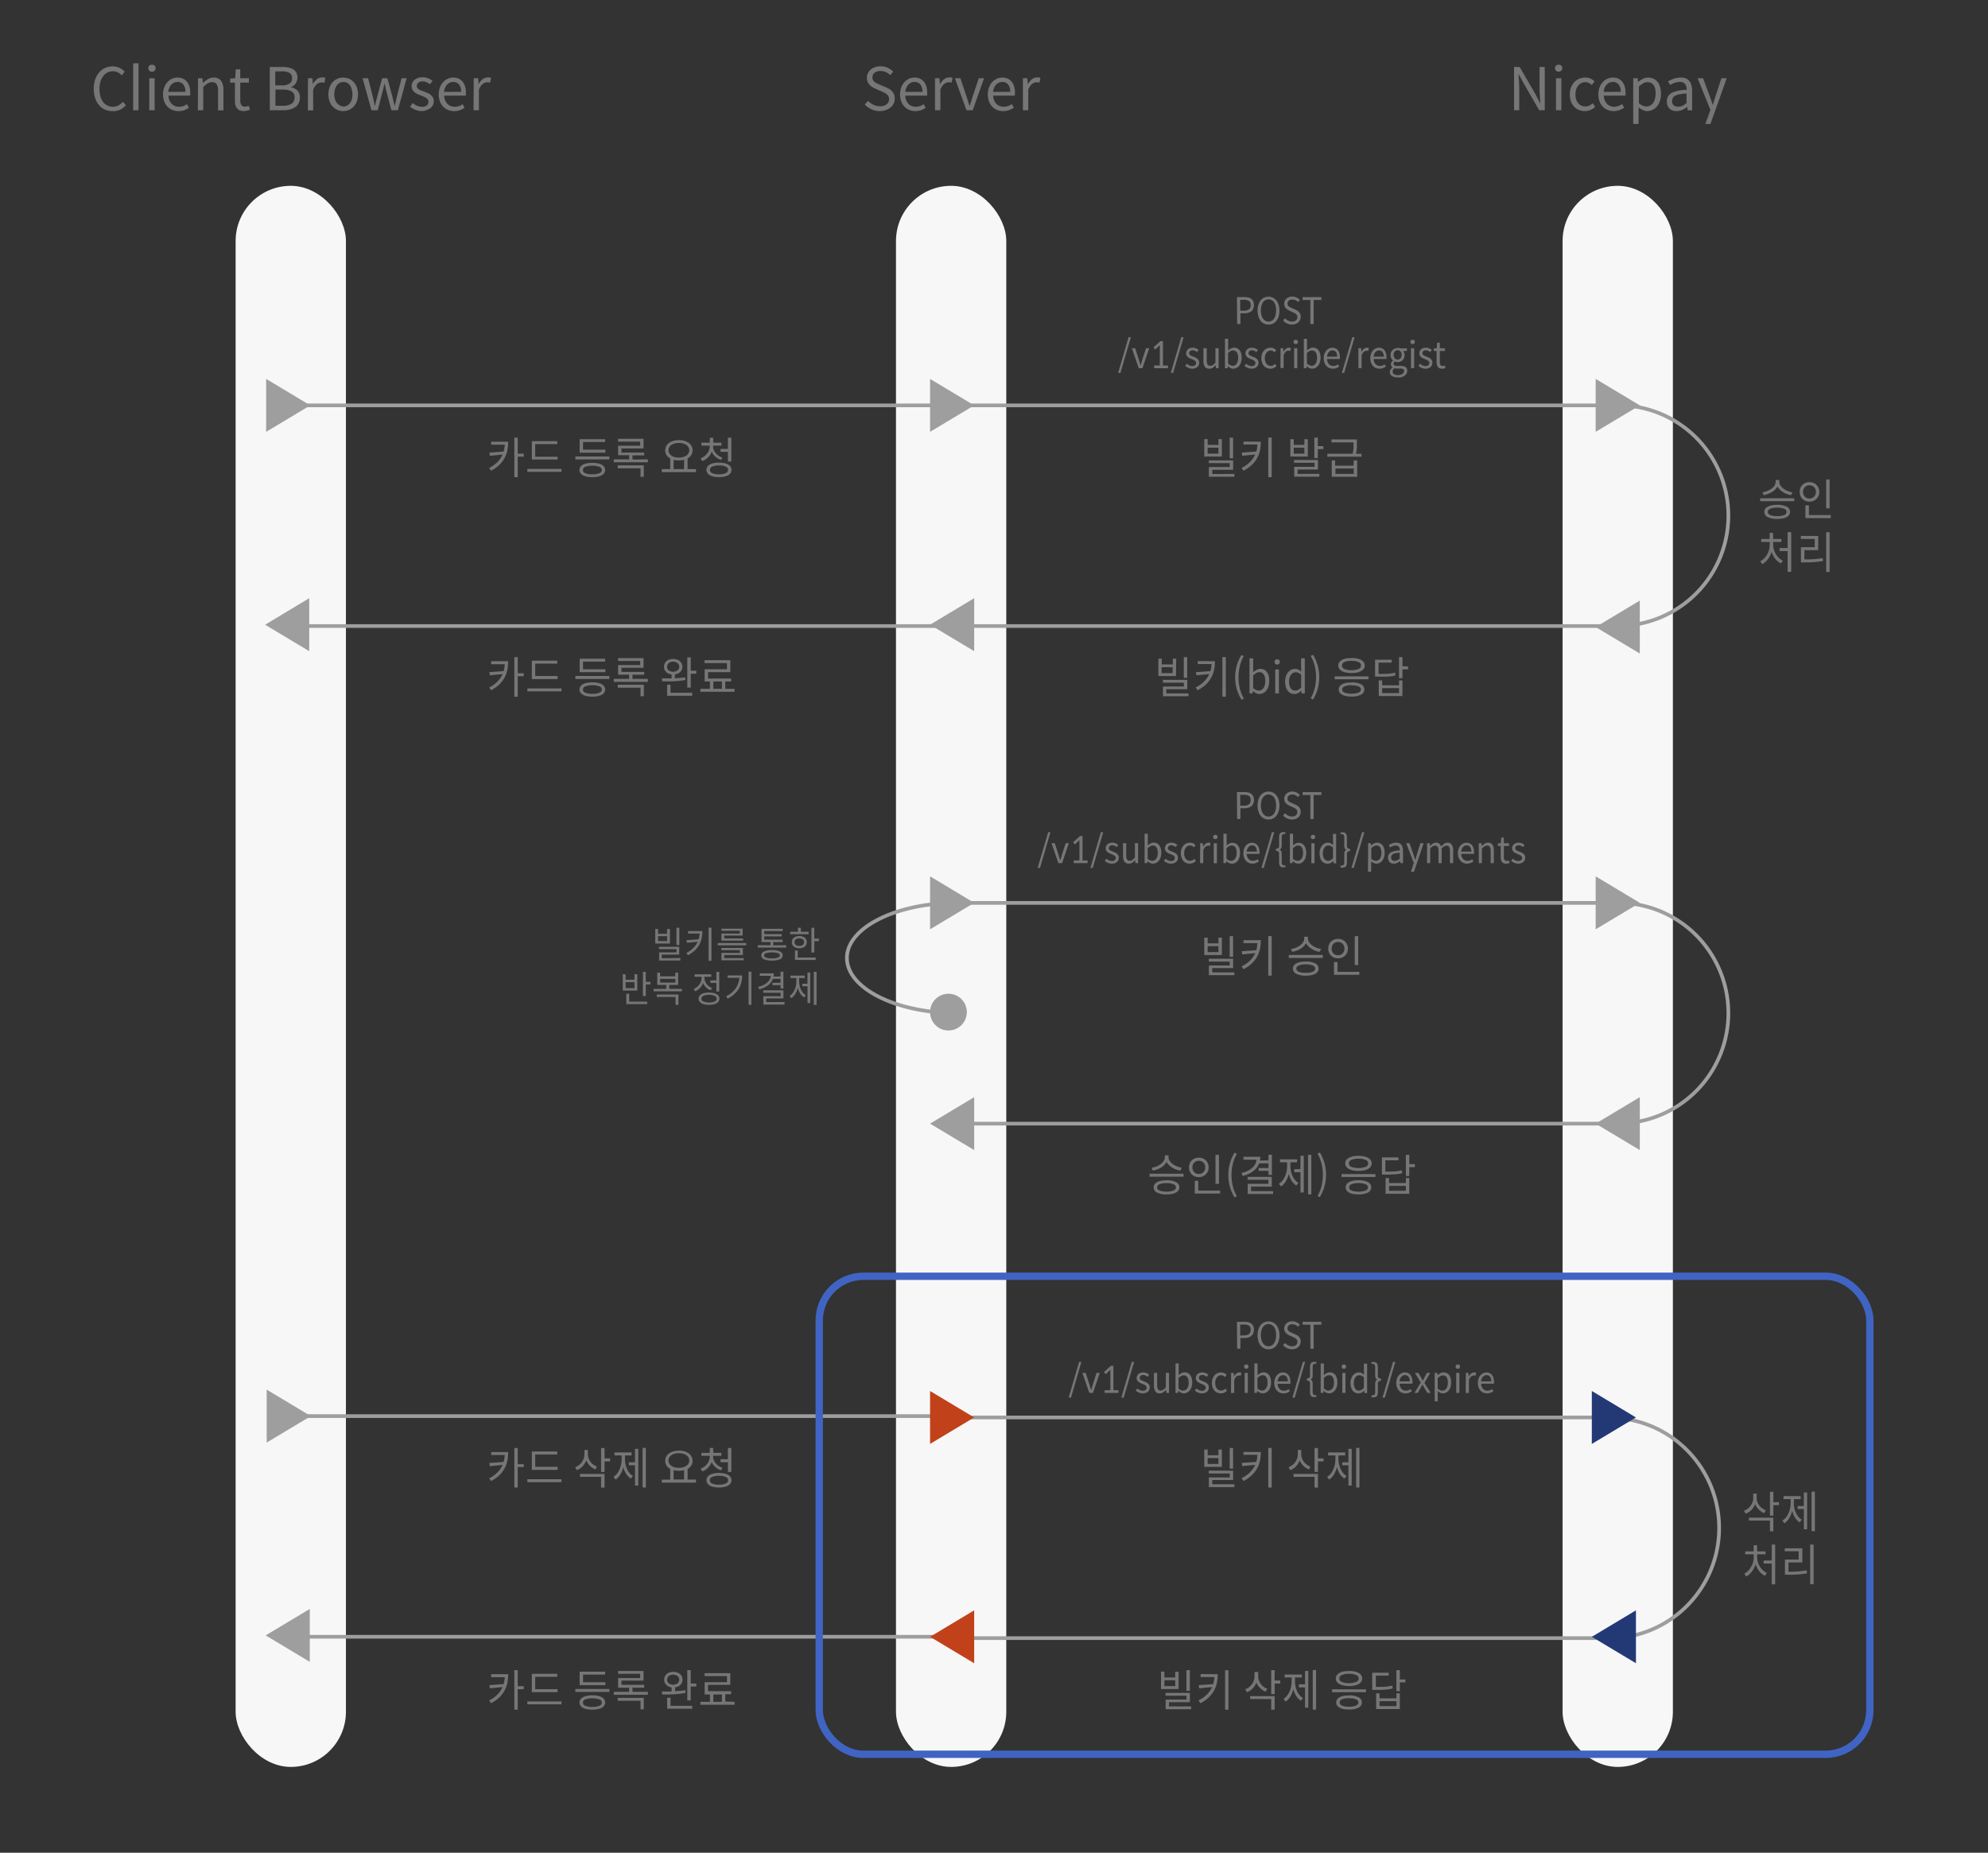 <?xml version="1.0" encoding="utf-8"?>
<svg id="_迹_1" data-name="卵迹_1" viewBox="91.782 11.784 540.715 503.873" xmlns="http://www.w3.org/2000/svg">
  <rect x="91.782" y="11.784" width="540.715" height="503.873" fill="#333333" stroke="none"/>
  <defs>
    <style>.cls-1{fill:#f7f7f7;}.cls-2,.cls-6{fill:none;}.cls-2{stroke:#9e9e9e;}.cls-2,.cls-5,.cls-6{stroke-miterlimit:10;}.cls-3{fill:#9e9e9e;}.cls-4{fill:#767676;}.cls-5{fill:#f6f6f6;opacity:0.4;}.cls-5,.cls-6{stroke:#4064c3;stroke-width:2px;}.cls-7{fill:#233976;}.cls-8{fill:#c1411a;}</style>
  </defs>
  <title>비대면 플랫폼 웹메뉴얼_outline</title>
  <rect class="cls-1" x="155.87" y="62.32" width="30" height="430" rx="15"/>
  <rect class="cls-1" x="335.48" y="62.32" width="30" height="430" rx="15"/>
  <rect class="cls-1" x="516.79" y="62.32" width="30" height="430" rx="15"/>
  <path d="M331.08,42A5.6,5.6,0,0,1,327,40.22l.88-1a4.92,4.92,0,0,0,1.49,1.07,4.18,4.18,0,0,0,1.76.39,2.83,2.83,0,0,0,1.81-.53,1.68,1.68,0,0,0,.66-1.39,1.61,1.61,0,0,0-.16-.76,1.68,1.68,0,0,0-.41-.54,2.78,2.78,0,0,0-.62-.41l-.77-.37-1.69-.74a5,5,0,0,1-.83-.42,3.45,3.45,0,0,1-.77-.61,2.65,2.65,0,0,1-.57-.85,2.8,2.8,0,0,1-.22-1.12,2.9,2.9,0,0,1,.28-1.25,3,3,0,0,1,.77-1,3.5,3.5,0,0,1,1.17-.65,4.42,4.42,0,0,1,1.48-.23,4.61,4.61,0,0,1,1.94.4,4.74,4.74,0,0,1,1.52,1.05l-.79.95a4.38,4.38,0,0,0-1.2-.81,3.51,3.51,0,0,0-1.47-.3,2.52,2.52,0,0,0-1.6.47,1.53,1.53,0,0,0-.59,1.26,1.56,1.56,0,0,0,.17.74,1.88,1.88,0,0,0,.45.52,2.8,2.8,0,0,0,.63.39l.68.3,1.68.72a7.86,7.86,0,0,1,1,.5,3.35,3.35,0,0,1,.76.64,2.81,2.81,0,0,1,.52.85,3.35,3.35,0,0,1,.18,1.15,3,3,0,0,1-.28,1.3A3.38,3.38,0,0,1,334,41a3.67,3.67,0,0,1-1.26.71A5.05,5.05,0,0,1,331.08,42Z" style="fill: rgb(118, 118, 118);"/>
  <path d="M340.74,42a4.14,4.14,0,0,1-1.62-.31,3.63,3.63,0,0,1-1.32-.89,4,4,0,0,1-.89-1.43,5.69,5.69,0,0,1,0-3.82,4.47,4.47,0,0,1,.87-1.44,3.73,3.73,0,0,1,1.26-.91,3.48,3.48,0,0,1,1.47-.32,3.57,3.57,0,0,1,1.47.28,3.08,3.08,0,0,1,1.09.83,3.94,3.94,0,0,1,.67,1.29,5.83,5.83,0,0,1,.23,1.68c0,.16,0,.31,0,.45s0,.27,0,.38H338a3.33,3.33,0,0,0,.85,2.21,2.68,2.68,0,0,0,2,.81,3.57,3.57,0,0,0,1.16-.18,4,4,0,0,0,1-.51l.53,1a6.65,6.65,0,0,1-1.28.64A4.44,4.44,0,0,1,340.74,42Zm1.94-5.24a3.09,3.09,0,0,0-.57-2,2,2,0,0,0-1.59-.69,2.25,2.25,0,0,0-.89.18,2.37,2.37,0,0,0-.76.53,2.73,2.73,0,0,0-.56.85,3.67,3.67,0,0,0-.29,1.14Z" style="fill: rgb(118, 118, 118);"/>
  <path d="M346.1,33.07h1.2l.13,1.58h.05a4.24,4.24,0,0,1,1.09-1.32,2.22,2.22,0,0,1,1.37-.48,2.47,2.47,0,0,1,.5,0,1.16,1.16,0,0,1,.43.15l-.27,1.28a3.11,3.11,0,0,0-.4-.11,2.68,2.68,0,0,0-.45,0,1.74,1.74,0,0,0-.57.11,2,2,0,0,0-.58.33,2.85,2.85,0,0,0-.56.62,3.6,3.6,0,0,0-.48.94v5.59H346.1Z" style="fill: rgb(118, 118, 118);"/>
  <path d="M351.51,33.07H353L354.66,38c.14.43.27.86.41,1.3s.27.86.4,1.26h.07l.4-1.26c.14-.44.27-.87.4-1.3L358,33.07h1.44l-3.09,8.69h-1.7Z" style="fill: rgb(118, 118, 118);"/>
  <path d="M364.61,42a4.14,4.14,0,0,1-1.62-.31,3.63,3.63,0,0,1-1.32-.89,4,4,0,0,1-.89-1.43,5.69,5.69,0,0,1,0-3.82,4.47,4.47,0,0,1,.87-1.44,3.83,3.83,0,0,1,1.26-.91,3.48,3.48,0,0,1,1.47-.32,3.54,3.54,0,0,1,1.47.28,3.08,3.08,0,0,1,1.09.83,3.94,3.94,0,0,1,.67,1.29,5.51,5.51,0,0,1,.23,1.68c0,.16,0,.31,0,.45a3.22,3.22,0,0,1-.05.38h-5.87a3.33,3.33,0,0,0,.85,2.21,2.68,2.68,0,0,0,2,.81A3.57,3.57,0,0,0,366,40.6a4,4,0,0,0,1-.51l.53,1a6.65,6.65,0,0,1-1.28.64A4.44,4.44,0,0,1,364.61,42Zm1.94-5.24a3.09,3.09,0,0,0-.57-2,2,2,0,0,0-1.59-.69,2.25,2.25,0,0,0-.89.18,2.48,2.48,0,0,0-.76.53,2.73,2.73,0,0,0-.56.85,3.67,3.67,0,0,0-.29,1.14Z" style="fill: rgb(118, 118, 118);"/>
  <path d="M370,33.07h1.2l.13,1.58h.05a4.38,4.38,0,0,1,1.09-1.32,2.22,2.22,0,0,1,1.37-.48,2.47,2.47,0,0,1,.5,0,1.16,1.16,0,0,1,.43.15l-.27,1.28a3.11,3.11,0,0,0-.4-.11,2.68,2.68,0,0,0-.45,0,1.74,1.74,0,0,0-.57.11,2,2,0,0,0-.58.33,2.85,2.85,0,0,0-.56.62,3.93,3.93,0,0,0-.48.94v5.59H370Z" style="fill: rgb(118, 118, 118);"/>
  <path d="M503.59,30h1.53l4.28,7.39,1.24,2.42h.08c0-.6-.08-1.21-.12-1.85s-.07-1.26-.07-1.86V30h1.41V41.76h-1.52l-4.27-7.4L504.88,32h-.06c0,.6.07,1.2.11,1.81S505,35,505,35.61v6.15h-1.41Z" style="fill: rgb(118, 118, 118);"/>
  <path d="M515.75,31.28A1,1,0,0,1,515,31a1,1,0,0,1,0-1.37,1.16,1.16,0,0,1,1.44,0,1,1,0,0,1,0,1.37A1,1,0,0,1,515.75,31.28ZM515,33.07h1.46v8.69H515Z" style="fill: rgb(118, 118, 118);"/>
  <path d="M522.84,42a4.05,4.05,0,0,1-1.61-.31,3.64,3.64,0,0,1-1.3-.89,4,4,0,0,1-.86-1.42,5.47,5.47,0,0,1-.31-1.93,5.07,5.07,0,0,1,.34-1.93,4.4,4.4,0,0,1,.92-1.44,3.69,3.69,0,0,1,1.34-.9,4.24,4.24,0,0,1,1.59-.3,3.29,3.29,0,0,1,1.47.3,4.92,4.92,0,0,1,1.07.73l-.75,1a4.2,4.2,0,0,0-.8-.57,2.06,2.06,0,0,0-.94-.21,2.45,2.45,0,0,0-1.09.24,2.57,2.57,0,0,0-.86.68,3.47,3.47,0,0,0-.57,1.06,4.84,4.84,0,0,0,0,2.72,3.08,3.08,0,0,0,.55,1,2.63,2.63,0,0,0,.85.67,2.42,2.42,0,0,0,1.09.23,2.59,2.59,0,0,0,1.12-.24,4,4,0,0,0,.93-.62l.63,1a4.14,4.14,0,0,1-1.3.82A3.86,3.86,0,0,1,522.84,42Z" style="fill: rgb(118, 118, 118);"/>
  <path d="M530.68,42a4.22,4.22,0,0,1-1.63-.31,3.8,3.8,0,0,1-1.32-.89,4.19,4.19,0,0,1-.89-1.43,5.44,5.44,0,0,1-.32-1.92,5.19,5.19,0,0,1,.33-1.9,4.14,4.14,0,0,1,.87-1.44,3.63,3.63,0,0,1,1.26-.91,3.41,3.41,0,0,1,1.46-.32,3.62,3.62,0,0,1,1.48.28A3,3,0,0,1,533,34a3.78,3.78,0,0,1,.68,1.29,5.83,5.83,0,0,1,.23,1.68c0,.16,0,.31,0,.45a2,2,0,0,1,0,.38H528a3.38,3.38,0,0,0,.86,2.21,2.67,2.67,0,0,0,2,.81A3.59,3.59,0,0,0,532,40.6a4.17,4.17,0,0,0,1-.51l.53,1a7,7,0,0,1-1.28.64A4.47,4.47,0,0,1,530.68,42Zm1.93-5.24a3.09,3.09,0,0,0-.57-2,1.92,1.92,0,0,0-1.59-.69,2.28,2.28,0,0,0-.89.18,2.61,2.61,0,0,0-.76.53,2.92,2.92,0,0,0-.56.85,4,4,0,0,0-.28,1.14Z" style="fill: rgb(118, 118, 118);"/>
  <path d="M536,33.07h1.2l.12,1h0a8.32,8.32,0,0,1,1.3-.85,3.37,3.37,0,0,1,2.95,0,3.13,3.13,0,0,1,1.09.89,4.17,4.17,0,0,1,.66,1.39,6.94,6.94,0,0,1,.23,1.83,5.81,5.81,0,0,1-.32,2,4.37,4.37,0,0,1-.83,1.47A3.49,3.49,0,0,1,539.86,42a3,3,0,0,1-1.2-.27,5.18,5.18,0,0,1-1.2-.75l0,1.52v3H536Zm3.58,7.66a2.1,2.1,0,0,0,1-.23,2.43,2.43,0,0,0,.79-.68,3.1,3.1,0,0,0,.52-1.08,5,5,0,0,0,.19-1.45A6.53,6.53,0,0,0,542,36a3.24,3.24,0,0,0-.4-1,1.85,1.85,0,0,0-.71-.65,2.23,2.23,0,0,0-1-.23,2.39,2.39,0,0,0-1.13.3,5.79,5.79,0,0,0-1.21.9v4.55a4,4,0,0,0,1.15.71A2.91,2.91,0,0,0,539.62,40.73Z" style="fill: rgb(118, 118, 118);"/>
  <path d="M547.68,42a2.73,2.73,0,0,1-1-.18,2.26,2.26,0,0,1-.8-.5,2.33,2.33,0,0,1-.53-.8,2.74,2.74,0,0,1-.19-1.06A2.52,2.52,0,0,1,546.54,37a9,9,0,0,1,4-.75,4.47,4.47,0,0,0-.08-.82,2,2,0,0,0-.28-.7,1.54,1.54,0,0,0-.55-.49,1.94,1.94,0,0,0-.88-.18,4.28,4.28,0,0,0-1.47.25,4.79,4.79,0,0,0-1.22.6l-.58-1a8.49,8.49,0,0,1,1.53-.71,6.09,6.09,0,0,1,2-.32,3.37,3.37,0,0,1,1.36.25,2.41,2.41,0,0,1,.93.73,3.29,3.29,0,0,1,.54,1.13,5.48,5.48,0,0,1,.18,1.45v5.35h-1.2l-.13-.94h0a5.91,5.91,0,0,1-1.35.83A3.87,3.87,0,0,1,547.68,42Zm.42-1.19a3.16,3.16,0,0,0,1.2-.22,4.32,4.32,0,0,0,1.2-.79V37.2a15.15,15.15,0,0,0-1.91.23,4.05,4.05,0,0,0-1.21.41,1.4,1.4,0,0,0-.62.61,1.91,1.91,0,0,0-.18.86,1.36,1.36,0,0,0,.43,1.11A1.65,1.65,0,0,0,548.1,40.78Z" style="fill: rgb(118, 118, 118);"/>
  <path d="M555.6,45.5,557,41.68l-3.48-8.61H555l1.77,4.74c.13.37.27.77.41,1.2s.29.83.42,1.23h.08l.37-1.23.37-1.2L560,33.07h1.43L557,45.5Z" style="fill: rgb(118, 118, 118);"/>
  <path d="M122.36,42a5,5,0,0,1-2-.41,4.51,4.51,0,0,1-1.62-1.19,5.68,5.68,0,0,1-1.08-1.92,8,8,0,0,1-.38-2.55,7.76,7.76,0,0,1,.39-2.55,5.8,5.8,0,0,1,1.09-1.92,4.59,4.59,0,0,1,1.65-1.21,5.2,5.2,0,0,1,2.07-.41,4.17,4.17,0,0,1,1,.12,4.93,4.93,0,0,1,.89.32,4.81,4.81,0,0,1,.73.47,4.4,4.4,0,0,1,.59.54l-.8,1a4.1,4.1,0,0,0-1-.81,2.92,2.92,0,0,0-1.35-.31,3.46,3.46,0,0,0-1.52.33,3.2,3.2,0,0,0-1.16,1,4.36,4.36,0,0,0-.76,1.49,7.14,7.14,0,0,0-.26,2,7.23,7.23,0,0,0,.26,2,4.72,4.72,0,0,0,.72,1.53,3.27,3.27,0,0,0,2.67,1.29,3.19,3.19,0,0,0,1.5-.35,5,5,0,0,0,1.22-1l.81.93a5,5,0,0,1-1.57,1.24A4.5,4.5,0,0,1,122.36,42Z" style="fill: rgb(118, 118, 118);"/>
  <path d="M128,41.76V29h1.46V41.76Z" style="fill: rgb(118, 118, 118);"/>
  <path d="M133.12,31.28a1,1,0,0,1-.72-.27,1,1,0,0,1,0-1.37,1,1,0,0,1,.72-.25,1.07,1.07,0,0,1,.72.25,1,1,0,0,1,0,1.37A1,1,0,0,1,133.12,31.28Zm-.74,1.79h1.46v8.69h-1.46Z" style="fill: rgb(118, 118, 118);"/>
  <path d="M140.28,42a4.21,4.21,0,0,1-1.62-.31,3.63,3.63,0,0,1-1.32-.89,4.19,4.19,0,0,1-.89-1.43,5.69,5.69,0,0,1,0-3.82,4.32,4.32,0,0,1,.88-1.44,3.69,3.69,0,0,1,1.25-.91,3.48,3.48,0,0,1,1.47-.32,3.62,3.62,0,0,1,1.48.28,3,3,0,0,1,1.08.83,3.76,3.76,0,0,1,.67,1.29,5.5,5.5,0,0,1,.24,1.68c0,.16,0,.31,0,.45a3.22,3.22,0,0,1-.05.38h-5.87a3.33,3.33,0,0,0,.86,2.21,2.66,2.66,0,0,0,2,.81,3.59,3.59,0,0,0,1.17-.18,4.17,4.17,0,0,0,1-.51l.52,1a6.65,6.65,0,0,1-1.28.64A4.44,4.44,0,0,1,140.28,42Zm1.94-5.24a3.09,3.09,0,0,0-.57-2,2,2,0,0,0-1.59-.69,2.25,2.25,0,0,0-.89.18,2.61,2.61,0,0,0-.76.53,2.92,2.92,0,0,0-.56.85,4,4,0,0,0-.29,1.14Z" style="fill: rgb(118, 118, 118);"/>
  <path d="M145.64,33.07h1.2l.13,1.25H147a7.93,7.93,0,0,1,1.32-1,2.91,2.91,0,0,1,1.59-.43,2.34,2.34,0,0,1,2,.86,4.28,4.28,0,0,1,.64,2.54v5.51h-1.46V36.45a3.13,3.13,0,0,0-.39-1.78,1.45,1.45,0,0,0-1.26-.54,2.26,2.26,0,0,0-1.2.33,8.23,8.23,0,0,0-1.18,1v6.31h-1.46Z" style="fill: rgb(118, 118, 118);"/>
  <path d="M158.16,42a2.9,2.9,0,0,1-1.18-.21,1.8,1.8,0,0,1-.76-.59,2.47,2.47,0,0,1-.42-.91,5.38,5.38,0,0,1-.12-1.19V34.25h-1.3v-1.1l1.36-.08.17-2.43h1.22v2.43h2.35v1.18h-2.35V39.1a2.26,2.26,0,0,0,.29,1.25,1.17,1.17,0,0,0,1.06.43,1.86,1.86,0,0,0,.49-.07l.5-.15.29,1.09c-.25.08-.51.16-.79.22A3.9,3.9,0,0,1,158.16,42Z" style="fill: rgb(118, 118, 118);"/>
  <path d="M165.16,30h3.49a7.6,7.6,0,0,1,1.64.16,4,4,0,0,1,1.27.5,2.53,2.53,0,0,1,.83.89,3,3,0,0,1-.16,2.89,2.31,2.31,0,0,1-1.27,1v.08a3.22,3.22,0,0,1,1.72.9,2.62,2.62,0,0,1,.67,1.9,3.26,3.26,0,0,1-.32,1.51,3,3,0,0,1-.92,1.07,3.85,3.85,0,0,1-1.4.64,6.83,6.83,0,0,1-1.8.22h-3.75Zm3.23,5a3.53,3.53,0,0,0,2.18-.52,1.68,1.68,0,0,0,.66-1.41,1.54,1.54,0,0,0-.7-1.45,4,4,0,0,0-2.07-.43h-1.81V35Zm.31,5.55a4.27,4.27,0,0,0,2.36-.55,1.94,1.94,0,0,0,.84-1.75,1.76,1.76,0,0,0-.82-1.61,4.69,4.69,0,0,0-2.38-.5h-2v4.41Z" style="fill: rgb(118, 118, 118);"/>
  <path d="M175.55,33.07h1.2l.12,1.58h0a4.4,4.4,0,0,1,1.1-1.32,2.22,2.22,0,0,1,1.37-.48,2.47,2.47,0,0,1,.5,0,1.12,1.12,0,0,1,.42.15L180,34.32a2.73,2.73,0,0,0-.4-.11,2.48,2.48,0,0,0-.45,0,1.64,1.64,0,0,0-.56.11,2.05,2.05,0,0,0-.59.33,3.13,3.13,0,0,0-.56.62,4.34,4.34,0,0,0-.48.94v5.59h-1.45Z" style="fill: rgb(118, 118, 118);"/>
  <path d="M185.13,42a3.84,3.84,0,0,1-1.53-.31,3.88,3.88,0,0,1-1.29-.89,4.07,4.07,0,0,1-.88-1.42,5.81,5.81,0,0,1,0-3.86,4.16,4.16,0,0,1,.88-1.44,3.77,3.77,0,0,1,1.29-.9,4.05,4.05,0,0,1,3.06,0,3.77,3.77,0,0,1,1.29.9,4.16,4.16,0,0,1,.88,1.44,5.81,5.81,0,0,1,0,3.86,4.07,4.07,0,0,1-.88,1.42,3.88,3.88,0,0,1-1.29.89A3.84,3.84,0,0,1,185.13,42Zm0-1.24a2.16,2.16,0,0,0,1-.23,2.45,2.45,0,0,0,.8-.67,3,3,0,0,0,.52-1,4.43,4.43,0,0,0,.19-1.36,4.47,4.47,0,0,0-.19-1.36A3.18,3.18,0,0,0,187,35a2.36,2.36,0,0,0-.8-.68,2.16,2.16,0,0,0-1-.24,2.19,2.19,0,0,0-1,.24,2.36,2.36,0,0,0-.8.68,3.87,3.87,0,0,0-.51,1.06,4.81,4.81,0,0,0-.18,1.36,4.76,4.76,0,0,0,.18,1.36,3.67,3.67,0,0,0,.51,1,2.45,2.45,0,0,0,.8.67A2.18,2.18,0,0,0,185.13,40.73Z" style="fill: rgb(118, 118, 118);"/>
  <path d="M190.41,33.07h1.49l1.29,5c.09.42.18.83.26,1.23s.17.8.26,1.21h.08c.09-.41.19-.81.28-1.22s.19-.81.31-1.22l1.34-5h1.43l1.36,5,.3,1.23.3,1.21h.07c.09-.41.19-.81.27-1.21l.27-1.23,1.28-5h1.38L200,41.76h-1.76L197,37.07c-.12-.4-.22-.81-.31-1.22s-.18-.83-.28-1.28h-.08c-.1.45-.19.88-.28,1.29s-.2.83-.32,1.24l-1.21,4.66h-1.71Z" style="fill: rgb(118, 118, 118);"/>
  <path d="M206.55,42a4.66,4.66,0,0,1-1.77-.35,5.51,5.51,0,0,1-1.47-.85l.72-1a5.22,5.22,0,0,0,1.17.74,3.3,3.3,0,0,0,1.4.28,1.8,1.8,0,0,0,1.29-.4,1.29,1.29,0,0,0,.42-1,.9.9,0,0,0-.17-.57,1.76,1.76,0,0,0-.46-.44,3.21,3.21,0,0,0-.64-.34l-.71-.3a8,8,0,0,1-.92-.37,3.67,3.67,0,0,1-.83-.5,2.49,2.49,0,0,1-.61-.69,1.88,1.88,0,0,1-.23-.95,2.27,2.27,0,0,1,.78-1.74,2.73,2.73,0,0,1,.95-.53,3.79,3.79,0,0,1,1.26-.19,3.85,3.85,0,0,1,1.5.28,5.3,5.3,0,0,1,1.2.68l-.7.94a5.35,5.35,0,0,0-.94-.55,2.42,2.42,0,0,0-1.06-.22,1.72,1.72,0,0,0-1.2.37,1.17,1.17,0,0,0-.38.88.85.85,0,0,0,.16.54,1.65,1.65,0,0,0,.43.39,3.85,3.85,0,0,0,.61.3l.72.28c.32.12.63.25,1,.39a3.59,3.59,0,0,1,.85.5,2.59,2.59,0,0,1,.61.71,2.09,2.09,0,0,1,.24,1,2.46,2.46,0,0,1-.21,1,2.29,2.29,0,0,1-.6.82,3.09,3.09,0,0,1-1,.55A4,4,0,0,1,206.55,42Z" style="fill: rgb(118, 118, 118);"/>
  <path d="M215.27,42a4.21,4.21,0,0,1-1.62-.31,3.63,3.63,0,0,1-1.32-.89,4.19,4.19,0,0,1-.89-1.43,5.69,5.69,0,0,1,0-3.82,4.32,4.32,0,0,1,.88-1.44,3.63,3.63,0,0,1,1.26-.91,3.41,3.41,0,0,1,1.46-.32,3.62,3.62,0,0,1,1.48.28,3,3,0,0,1,1.08.83,3.76,3.76,0,0,1,.67,1.29,5.5,5.5,0,0,1,.24,1.68c0,.16,0,.31,0,.45a3.22,3.22,0,0,1-.05.38h-5.87a3.33,3.33,0,0,0,.86,2.21,2.66,2.66,0,0,0,2,.81,3.59,3.59,0,0,0,1.17-.18,4.17,4.17,0,0,0,1-.51l.52,1a6.65,6.65,0,0,1-1.28.64A4.44,4.44,0,0,1,215.27,42Zm1.94-5.24a3.09,3.09,0,0,0-.57-2,2,2,0,0,0-1.59-.69,2.25,2.25,0,0,0-.89.18,2.61,2.61,0,0,0-.76.53,2.92,2.92,0,0,0-.56.85,4,4,0,0,0-.29,1.14Z" style="fill: rgb(118, 118, 118);"/>
  <path d="M220.63,33.07h1.2l.13,1.58h0a4.26,4.26,0,0,1,1.1-1.32,2.19,2.19,0,0,1,1.36-.48,2.57,2.57,0,0,1,.51,0,1.18,1.18,0,0,1,.42.15l-.27,1.28a2.73,2.73,0,0,0-.4-.11,2.68,2.68,0,0,0-.45,0,1.74,1.74,0,0,0-.57.11,2.14,2.14,0,0,0-.58.33,3.13,3.13,0,0,0-.56.62,4.34,4.34,0,0,0-.48.94v5.59h-1.46Z" style="fill: rgb(118, 118, 118);"/>
  <line class="cls-2" x1="532.38" y1="317.37" x2="352.35" y2="317.37"/>
  <line class="cls-2" x1="532.38" y1="257.34" x2="352.35" y2="257.34"/>
  <path class="cls-2" d="M531.88,257.32a30,30,0,0,1,0,60"/>
  <path class="cls-2" d="M352.13,287.32c-16.57,0-30-6.71-30-15s13.43-15,30-15"/>
  <polygon class="cls-3" points="525.79 264.52 525.79 250.12 537.79 257.32 525.79 264.52"/>
  <polygon class="cls-3" points="537.79 310.17 537.79 324.57 525.79 317.37 537.79 310.17"/>
  <polygon class="cls-3" points="344.75 264.52 344.75 250.12 356.75 257.32 344.75 264.52"/>
  <path class="cls-4" d="M424.12,271.51h-4.79v-4.72h.92v1.55h2.94v-1.55h.93Zm-.93-2.4h-2.94v1.61h2.94Zm4.33,7.13V277h-6.94v-2.64h5.68v-1.06h-5.7v-.77h6.62v2.55h-5.67v1.15Zm-.35-4.25h-.93v-5.61h.93Z"/>
  <path class="cls-4" d="M434.72,267.48a12.35,12.35,0,0,1-.22,2.29,7.64,7.64,0,0,1-.77,2.11,7.56,7.56,0,0,1-1.45,1.9,10,10,0,0,1-2.29,1.6l-.51-.78A8.45,8.45,0,0,0,431.8,273a6.67,6.67,0,0,0,1.37-2l-3.49.35-.16-.86,3.94-.28a5.9,5.9,0,0,0,.23-.92c0-.31.08-.63.1-1H430v-.81Zm2.95-1.11v10.76h-.94V266.37Z"/>
  <path class="cls-4" d="M451.57,271.5v.8h-9.25v-.8Zm-.88-.85a6.62,6.62,0,0,1-1.16-.31,6,6,0,0,1-1-.51,4.7,4.7,0,0,1-.89-.69,3.55,3.55,0,0,1-.63-.84,3.72,3.72,0,0,1-.64.85,4.65,4.65,0,0,1-.89.68,5.77,5.77,0,0,1-1.06.51,6.62,6.62,0,0,1-1.16.31l-.34-.77a5.73,5.73,0,0,0,1.33-.37,4.68,4.68,0,0,0,1.15-.63,3.24,3.24,0,0,0,.81-.85,1.78,1.78,0,0,0,.31-1v-.49h1V267a1.72,1.72,0,0,0,.31,1,3.24,3.24,0,0,0,.81.85,5.12,5.12,0,0,0,1.15.65,6.27,6.27,0,0,0,1.33.37Zm-3.75,2.64a5.44,5.44,0,0,1,2.56.49,1.54,1.54,0,0,1,.93,1.42,1.45,1.45,0,0,1-.24.83,2.05,2.05,0,0,1-.69.6,3.76,3.76,0,0,1-1.09.37,7.24,7.24,0,0,1-1.47.13,5.53,5.53,0,0,1-2.57-.5,1.56,1.56,0,0,1-.93-1.43,1.43,1.43,0,0,1,.24-.81,1.86,1.86,0,0,1,.69-.6,3.62,3.62,0,0,1,1.11-.37A7.2,7.2,0,0,1,446.94,273.29Zm0,3.07a4.9,4.9,0,0,0,1.88-.29.94.94,0,0,0,.67-.86.93.93,0,0,0-.67-.85,4.69,4.69,0,0,0-1.88-.3,4.78,4.78,0,0,0-1.89.3c-.45.2-.68.48-.68.85a1,1,0,0,0,.68.86A5,5,0,0,0,446.94,276.36Z"/>
  <path class="cls-4" d="M458.39,269.76a2.65,2.65,0,0,1-.2,1.07,2.5,2.5,0,0,1-.57.84,2.62,2.62,0,0,1-.85.56,3.05,3.05,0,0,1-2.12,0,2.69,2.69,0,0,1-.84-.56,2.34,2.34,0,0,1-.56-.84,2.94,2.94,0,0,1,0-2.13,2.43,2.43,0,0,1,.56-.84,2.5,2.5,0,0,1,.84-.55,3.05,3.05,0,0,1,2.12,0,2.45,2.45,0,0,1,.85.55,2.6,2.6,0,0,1,.57.84A2.63,2.63,0,0,1,458.39,269.76Zm-4.42,0a2.11,2.11,0,0,0,.13.73,1.65,1.65,0,0,0,.37.58,1.62,1.62,0,0,0,.55.37,1.73,1.73,0,0,0,.69.13,1.82,1.82,0,0,0,.7-.13,1.63,1.63,0,0,0,.93-.95,2.09,2.09,0,0,0,0-1.45,1.76,1.76,0,0,0-.37-.56,1.68,1.68,0,0,0-.56-.38,2,2,0,0,0-.7-.13,1.93,1.93,0,0,0-.69.13,1.64,1.64,0,0,0-.55.38,1.76,1.76,0,0,0-.37.56A2.09,2.09,0,0,0,454,269.76Zm7.54,6.32v.81h-6.89v-3.46h.94v2.65Zm-.31-1.84h-.94v-7.86h.94Z"/>
  <path class="cls-4" d="M230,131.91a12.27,12.27,0,0,1-.21,2.29,8.05,8.05,0,0,1-.75,2.11,7.6,7.6,0,0,1-1.43,1.89,9.6,9.6,0,0,1-2.27,1.6l-.51-.75a9,9,0,0,0,2.29-1.65,6.72,6.72,0,0,0,1.35-2l-3.44.35-.16-.87,3.89-.28a8.3,8.3,0,0,0,.31-1.89h-3.69v-.8Zm4.24,4.07h-1.64v5.58h-.93V130.81h.93v4.36h1.64Z"/>
  <path class="cls-4" d="M244.5,139.3v.81h-9.28v-.81Zm-1.07-2.54h-7v-5h6.92v.8h-6V136h6.1Z"/>
  <path class="cls-4" d="M257.53,135.93v.8h-9.26v-.8Zm-4.64,1.73a8.06,8.06,0,0,1,1.46.12,3.94,3.94,0,0,1,1.1.38,2,2,0,0,1,.69.61,1.56,1.56,0,0,1,0,1.66,2,2,0,0,1-.69.61,3.65,3.65,0,0,1-1.1.38,8.32,8.32,0,0,1-2.93,0,3.49,3.49,0,0,1-1.09-.38,1.92,1.92,0,0,1-.7-.61,1.56,1.56,0,0,1,0-1.66,1.92,1.92,0,0,1,.7-.61,3.76,3.76,0,0,1,1.09-.38A8.09,8.09,0,0,1,252.89,137.66Zm3.55-2.77h-7v-3.66h6.93V132h-6v2.07h6.08Zm-3.55,5.89a4.76,4.76,0,0,0,1.88-.3.9.9,0,0,0,0-1.75,6.07,6.07,0,0,0-3.77,0,.91.91,0,0,0,0,1.75A4.78,4.78,0,0,0,252.89,140.78Z"/>
  <path class="cls-4" d="M268,136.71v.8h-9.27v-.8h4.17v-1.13h-3V133h6v-1.11h-6v-.77h6.92v2.62h-6v1.12h6.18v.77h-3.19v1.13Zm-8.23,1.63h7.11v3.12H266v-2.31h-6.18Z"/>
  <path class="cls-4" d="M281.08,139.37v.81h-9.29v-.81h2.28v-2.9a2.73,2.73,0,0,1-1-.92,2.5,2.5,0,0,1-.08-2.44,2.68,2.68,0,0,1,.77-.88,3.68,3.68,0,0,1,1.18-.55,5.69,5.69,0,0,1,3,0,3.72,3.72,0,0,1,1.17.55,2.68,2.68,0,0,1,.77.88,2.28,2.28,0,0,1,.28,1.13,2.37,2.37,0,0,1-.36,1.3,2.5,2.5,0,0,1-1,.91v2.92Zm-4.66-7.12a4,4,0,0,0-1.13.14,2.92,2.92,0,0,0-.89.4,1.83,1.83,0,0,0-.58.63,1.65,1.65,0,0,0-.22.82,1.62,1.62,0,0,0,.22.82,1.9,1.9,0,0,0,.58.62,2.71,2.71,0,0,0,.89.41,4.43,4.43,0,0,0,1.13.14,4.56,4.56,0,0,0,1.14-.14,2.92,2.92,0,0,0,.89-.41,1.93,1.93,0,0,0,.59-.62,1.61,1.61,0,0,0,.21-.82,1.64,1.64,0,0,0-.21-.82,1.86,1.86,0,0,0-.59-.63,3.16,3.16,0,0,0-.89-.4A4.14,4.14,0,0,0,276.42,132.25ZM275,139.37h2.85v-2.54a6,6,0,0,1-1.44.17,5.79,5.79,0,0,1-1.41-.17Z"/>
  <path class="cls-4" d="M287.91,136.87a4.45,4.45,0,0,1-1.55-.87,3.71,3.71,0,0,1-1-1.37,4.36,4.36,0,0,1-1,1.55,4.14,4.14,0,0,1-1.57,1l-.46-.75a4.38,4.38,0,0,0,1-.54,3.91,3.91,0,0,0,.8-.77,3.22,3.22,0,0,0,.52-.94,3.14,3.14,0,0,0,.19-1v-.21h-2.27v-.79h2.27v-1.34h.93v1.34H288v.79h-2.26v.21a2.5,2.5,0,0,0,.19,1,2.86,2.86,0,0,0,.53.86,3.65,3.65,0,0,0,.81.7,3.83,3.83,0,0,0,1,.49Zm-.59.73a6.83,6.83,0,0,1,1.43.13,4.13,4.13,0,0,1,1.08.38,2,2,0,0,1,.68.62,1.58,1.58,0,0,1,.23.84,1.6,1.6,0,0,1-.23.84,2,2,0,0,1-.68.62,3.52,3.52,0,0,1-1.08.38,7.27,7.27,0,0,1-2.84,0,3.55,3.55,0,0,1-1.07-.38,1.92,1.92,0,0,1-.67-.62,1.53,1.53,0,0,1-.24-.84,1.5,1.5,0,0,1,.24-.84,1.92,1.92,0,0,1,.67-.62,4.19,4.19,0,0,1,1.07-.38A6.77,6.77,0,0,1,287.32,137.6Zm0,3.18a4.32,4.32,0,0,0,1.83-.32,1,1,0,0,0,.66-.89,1,1,0,0,0-.66-.89,4.34,4.34,0,0,0-1.83-.31,4.24,4.24,0,0,0-1.81.31,1,1,0,0,0-.65.89,1,1,0,0,0,.65.89A4.22,4.22,0,0,0,287.33,140.78Zm2.44-6.91v-3.06h.94v6.51h-.94v-2.65h-2v-.8Z"/>
  <path class="cls-4" d="M230,191.61a12.27,12.27,0,0,1-.21,2.29,7.93,7.93,0,0,1-.75,2.11,7.42,7.42,0,0,1-1.43,1.89,9.62,9.62,0,0,1-2.27,1.61l-.51-.76a9,9,0,0,0,2.29-1.65,6.6,6.6,0,0,0,1.35-2l-3.44.35-.16-.87,3.89-.27a8.48,8.48,0,0,0,.31-1.89h-3.69v-.81Zm4.24,4.07h-1.64v5.58h-.93V190.51h.93v4.37h1.64Z"/>
  <path class="cls-4" d="M244.5,199v.81h-9.28V199Zm-1.07-2.54h-7v-5h6.92v.81h-6v3.36h6.1Z"/>
  <path class="cls-4" d="M257.53,195.63v.81h-9.26v-.81Zm-4.64,1.73a7.2,7.2,0,0,1,1.46.13,3.94,3.94,0,0,1,1.1.37,2,2,0,0,1,.69.62,1.54,1.54,0,0,1,0,1.65,1.88,1.88,0,0,1-.69.61,3.65,3.65,0,0,1-1.1.38,8.32,8.32,0,0,1-2.93,0,3.49,3.49,0,0,1-1.09-.38,1.83,1.83,0,0,1-.7-.61,1.54,1.54,0,0,1,0-1.65,1.94,1.94,0,0,1,.7-.62,3.76,3.76,0,0,1,1.09-.37A7.24,7.24,0,0,1,252.89,197.36Zm3.55-2.77h-7v-3.66h6.93v.79h-6v2.08h6.08Zm-3.55,5.89a4.76,4.76,0,0,0,1.88-.3.9.9,0,0,0,0-1.75,6.07,6.07,0,0,0-3.77,0,.91.91,0,0,0,0,1.75A4.78,4.78,0,0,0,252.89,200.48Z"/>
  <path class="cls-4" d="M268,196.41v.81h-9.27v-.81h4.17v-1.13h-3v-2.62h6v-1.12h-6v-.77h6.92v2.62h-6v1.13h6.18v.76h-3.19v1.13ZM259.79,198h7.11v3.12H266v-2.31h-6.18Z"/>
  <path class="cls-4" d="M278.22,196.7c-.53.1-1.08.19-1.63.25s-1.12.1-1.66.13-1.08,0-1.59,0h-1.42l-.13-.8h1.27l1.39,0v-1.08a2.49,2.49,0,0,1-1.5-.68,1.88,1.88,0,0,1-.56-1.42,2,2,0,0,1,.18-.86,2,2,0,0,1,.51-.67,2.37,2.37,0,0,1,.8-.43,3.54,3.54,0,0,1,2,0,2.32,2.32,0,0,1,.79.43,2.12,2.12,0,0,1,.52.67,2,2,0,0,1,.18.86,1.91,1.91,0,0,1-.55,1.42,2.46,2.46,0,0,1-1.48.67v1.06l1.42-.11c.46,0,.91-.1,1.35-.17Zm-5-3.59a1.21,1.21,0,0,0,.46,1,2.08,2.08,0,0,0,2.37,0,1.29,1.29,0,0,0,0-2,2,2,0,0,0-2.37,0A1.2,1.2,0,0,0,273.25,193.11Zm.94,7.09h5.89V201h-6.82v-3h.93Zm7-6v.8h-1.5v3.78h-.94v-8.22h.94v3.64Z"/>
  <path class="cls-4" d="M291.57,199.12v.81h-9.29v-.81h2.6v-2h-1.44v-3.32h6.07v-1.67h-6.09v-.8h7v3.26h-6.06v1.73h6.29v.8h-1.6v2Zm-5.77,0h2.34v-2H285.8Z"/>
  <path class="cls-4" d="M274,268.38h-4v-3.94h.77v1.3h2.45v-1.3H274Zm-.77-2h-2.45v1.34h2.45Zm3.61,5.94V273h-5.78v-2.2h4.73v-.88H271v-.64h5.52v2.12h-4.73v1Zm-.29-3.54h-.78V264.1h.78Z"/>
  <path class="cls-4" d="M282.83,265a9.14,9.14,0,0,1-.19,1.9,6.24,6.24,0,0,1-.63,1.77,6.4,6.4,0,0,1-1.22,1.57,8,8,0,0,1-1.91,1.34l-.41-.65a7,7,0,0,0,1.92-1.36,5.61,5.61,0,0,0,1.15-1.67l-2.91.29-.13-.72,3.28-.23a5.28,5.28,0,0,0,.19-.76q.06-.39.09-.81h-3.13V265Zm2.46-.93v9h-.78v-9Z"/>
  <path class="cls-4" d="M294.76,268.26v.62H287v-.62Zm-6,4.09h5.32v.59H288v-2h5v-.75H288v-.59h5.84v1.91h-5.05Zm4.25-7.42h-5v-.58h5.77v1.87h-5V267h5.13v.59H288v-1.92h5Z"/>
  <path class="cls-4" d="M305.61,268.84v.66h-7.72v-.66h3.47V268h-2.45v-3.61h5.75V265h-5v.83h4.74v.62h-4.74v.88h5V268h-2.57v.88Zm-3.86,1.34a5.2,5.2,0,0,1,2.16.36,1.17,1.17,0,0,1,.76,1.07,1.18,1.18,0,0,1-.76,1.08,6.66,6.66,0,0,1-4.32,0,1.18,1.18,0,0,1-.76-1.08,1.17,1.17,0,0,1,.76-1.07A5.2,5.2,0,0,1,301.75,270.18Zm0,2.25a4.69,4.69,0,0,0,1.59-.21c.36-.13.55-.34.55-.61s-.19-.47-.55-.61a6.12,6.12,0,0,0-3.18,0c-.36.14-.55.34-.55.61s.19.48.55.61A4.69,4.69,0,0,0,301.75,272.43Z"/>
  <path class="cls-4" d="M311.7,265.85h-5v-.66h2.12V264.1h.78v1.09h2.13Zm-.48,2.16a1.58,1.58,0,0,1-.15.69,1.3,1.3,0,0,1-.41.52,1.91,1.91,0,0,1-.65.34,2.93,2.93,0,0,1-1.66,0,2,2,0,0,1-.64-.34,1.42,1.42,0,0,1-.42-.52,1.74,1.74,0,0,1-.14-.69,1.69,1.69,0,0,1,.14-.68,1.54,1.54,0,0,1,.42-.53,2.15,2.15,0,0,1,.64-.33,2.93,2.93,0,0,1,1.66,0,2.09,2.09,0,0,1,.65.33,1.41,1.41,0,0,1,.41.53A1.54,1.54,0,0,1,311.22,268Zm-3.33,0a.88.88,0,0,0,.35.75,1.44,1.44,0,0,0,.94.28,1.46,1.46,0,0,0,.94-.28.88.88,0,0,0,.36-.75.91.91,0,0,0-.36-.75,1.52,1.52,0,0,0-.94-.27,1.5,1.5,0,0,0-.94.27A.9.9,0,0,0,307.89,268Zm.84,4.18h4.91v.67H308v-2.57h.78Zm5.79-5.14v.69h-1.26v3.08h-.78V264.1h.78v2.95Z"/>
  <path class="cls-4" d="M265.12,281.18h-3.95v-4.44h.77v1.5h2.41v-1.5h.77Zm-.77-2.3h-2.41v1.64h2.41Zm-1.44,5.31h4.9v.67h-5.68v-2.81h.78Zm5.78-5.38v.69h-1.26v3.18h-.78V276.1h.78v2.71Z"/>
  <path class="cls-4" d="M277.26,280.72v.67h-7.71v-.67H273v-1.07h-2.45V276.3h.77v1h4.14v-1h.77v3.35H273.8v1.07Zm-6.85,1.54h5.9v2.8h-.78v-2.14h-5.12Zm.93-3.25h4.14V278h-4.14Z"/>
  <path class="cls-4" d="M285.06,281.1a3.52,3.52,0,0,1-2.05-2,4.07,4.07,0,0,1-.84,1.38,3.58,3.58,0,0,1-1.31.9l-.41-.65a3.1,3.1,0,0,0,.87-.49,3.52,3.52,0,0,0,.68-.71,3,3,0,0,0,.44-.85,2.77,2.77,0,0,0,.16-.94v-.31h-1.9v-.66h4.55v.66h-1.87v.31a2.5,2.5,0,0,0,.15.85,2.94,2.94,0,0,0,.42.78,3.27,3.27,0,0,0,1.5,1.11Zm-.43.61a5.89,5.89,0,0,1,1.17.11,2.66,2.66,0,0,1,.89.33,1.61,1.61,0,0,1,.57.52,1.44,1.44,0,0,1,0,1.43,1.61,1.61,0,0,1-.57.52,2.66,2.66,0,0,1-.89.33,5.89,5.89,0,0,1-1.17.11,6,6,0,0,1-1.18-.11,2.81,2.81,0,0,1-.9-.33,1.66,1.66,0,0,1-.56-.52,1.38,1.38,0,0,1,0-1.43,1.66,1.66,0,0,1,.56-.52,2.81,2.81,0,0,1,.9-.33A6,6,0,0,1,284.63,281.71Zm0,2.71a3.51,3.51,0,0,0,1.52-.27.8.8,0,0,0,0-1.52,3.35,3.35,0,0,0-1.52-.28,3.31,3.31,0,0,0-1.51.28.8.8,0,0,0,0,1.52A3.46,3.46,0,0,0,284.63,284.42Zm2-6V276.1h.78v5.34h-.78v-2.35H285v-.67Z"/>
  <path class="cls-4" d="M293.65,277.06a8.34,8.34,0,0,1-.22,1.88,6.45,6.45,0,0,1-1.92,3.21,8.41,8.41,0,0,1-1.82,1.24l-.41-.67a6.64,6.64,0,0,0,2.59-2.13,5.76,5.76,0,0,0,1-2.87h-3.2v-.66Zm2.5-1v9h-.77v-9Z"/>
  <path class="cls-4" d="M302,278a3.91,3.91,0,0,1-1.35,1.77,6.47,6.47,0,0,1-2.37,1.07l-.28-.67a5.52,5.52,0,0,0,2.43-1.16,2.76,2.76,0,0,0,1-1.84h-3v-.67h3.81a4.91,4.91,0,0,1-.08.86h1.92v-1.3h.78v4.58h-.78v-.93h-2.22v-.64h2.22V278Zm3.17,6.29V285h-5.76v-2.3h4.69v-.92h-4.71v-.66h5.48v2.2h-4.69v1Z"/>
  <path class="cls-4" d="M309.14,278.62a5.64,5.64,0,0,0,.12,1.16,4.87,4.87,0,0,0,.35,1.08,4.2,4.2,0,0,0,.56.91,3,3,0,0,0,.79.67l-.48.6a3.32,3.32,0,0,1-1.06-1.08,5.33,5.33,0,0,1-.65-1.54,5.78,5.78,0,0,1-.67,1.67,3.52,3.52,0,0,1-1.09,1.17l-.47-.61a3.33,3.33,0,0,0,.79-.71,4.3,4.3,0,0,0,.58-1,5.74,5.74,0,0,0,.36-1.13,6.23,6.23,0,0,0,.12-1.22v-.81h-1.61v-.67h3.88v.67h-1.52Zm2.28-2.33h.74v8.3h-.74V280H310v-.67h1.4Zm2.46-.21v9h-.75v-9Z"/>
  <path class="cls-4" d="M428.22,227.2h2a5,5,0,0,1,1.07.11,2.17,2.17,0,0,1,.83.37,1.72,1.72,0,0,1,.53.66,2.37,2.37,0,0,1,.19,1,2.4,2.4,0,0,1-.19,1,1.77,1.77,0,0,1-.52.71,2.2,2.2,0,0,1-.82.42,3.75,3.75,0,0,1-1,.13h-1.15v2.91h-.89Zm1.92,3.68a2.1,2.1,0,0,0,1.37-.37,1.43,1.43,0,0,0,.44-1.16,1.23,1.23,0,0,0-.46-1.1,2.49,2.49,0,0,0-1.39-.31h-1v2.94Z"/>
  <path class="cls-4" d="M436.8,234.66a2.78,2.78,0,0,1-1.2-.26,2.75,2.75,0,0,1-.94-.76,3.53,3.53,0,0,1-.61-1.21,5.22,5.22,0,0,1-.22-1.59,5.16,5.16,0,0,1,.22-1.58,3.52,3.52,0,0,1,.61-1.19,2.84,2.84,0,0,1,.94-.75,2.9,2.9,0,0,1,2.4,0,2.74,2.74,0,0,1,.94.75,3.53,3.53,0,0,1,.62,1.19,5.48,5.48,0,0,1,.22,1.58,5.55,5.55,0,0,1-.22,1.59,3.54,3.54,0,0,1-.62,1.21,2.66,2.66,0,0,1-.94.76A2.78,2.78,0,0,1,436.8,234.66Zm0-.81a1.73,1.73,0,0,0,.85-.21,2,2,0,0,0,.66-.61,3,3,0,0,0,.42-.94,5.31,5.31,0,0,0,.14-1.25,5.22,5.22,0,0,0-.14-1.24,3,3,0,0,0-.42-.93,1.77,1.77,0,0,0-.66-.59,1.73,1.73,0,0,0-.85-.21,1.7,1.7,0,0,0-.85.21,1.74,1.74,0,0,0-.65.59,3,3,0,0,0-.42.93,4.73,4.73,0,0,0-.15,1.24,4.81,4.81,0,0,0,.15,1.25,3,3,0,0,0,.42.94,2,2,0,0,0,.65.61A1.7,1.7,0,0,0,436.8,233.85Z"/>
  <path class="cls-4" d="M443.21,234.66a3.25,3.25,0,0,1-1.36-.29,3.38,3.38,0,0,1-1.08-.8l.53-.63a2.9,2.9,0,0,0,.88.67,2.37,2.37,0,0,0,1,.24,1.62,1.62,0,0,0,1.08-.33,1.2,1.2,0,0,0,.3-1.34,1.07,1.07,0,0,0-.25-.34,1.74,1.74,0,0,0-.37-.26l-.45-.23-1-.46a3.87,3.87,0,0,1-.49-.26,2.39,2.39,0,0,1-.46-.38,1.93,1.93,0,0,1-.34-.53,2,2,0,0,1-.13-.71,1.87,1.87,0,0,1,.63-1.4,2,2,0,0,1,.69-.4,2.5,2.5,0,0,1,.88-.15,2.58,2.58,0,0,1,1.15.25,2.88,2.88,0,0,1,.9.66l-.46.59a2.67,2.67,0,0,0-.72-.5,1.92,1.92,0,0,0-.87-.19,1.46,1.46,0,0,0-.95.29,1,1,0,0,0-.35.79.92.92,0,0,0,.1.46,1.09,1.09,0,0,0,.27.33,1.57,1.57,0,0,0,.37.24l.41.19,1,.45a3.83,3.83,0,0,1,.57.31,2,2,0,0,1,.46.4,1.67,1.67,0,0,1,.3.54,2.16,2.16,0,0,1,.11.71,2,2,0,0,1-.17.82,1.9,1.9,0,0,1-.47.66,2.17,2.17,0,0,1-.74.44A2.82,2.82,0,0,1,443.21,234.66Z"/>
  <path class="cls-4" d="M448.19,228h-2.11v-.78h5.11V228h-2.11v6.55h-.89Z"/>
  <path class="cls-4" d="M376.88,238.1h.62l-2.84,9.72H374Z"/>
  <path class="cls-4" d="M377.77,241.1h.9l1,3.09c.08.27.17.54.24.81s.16.54.25.79h0c.08-.25.16-.51.24-.79l.24-.81,1-3.09h.85l-1.83,5.43h-1Z"/>
  <path class="cls-4" d="M387.59,245.79v.74h-3.76v-.74h1.55v-5.27a2,2,0,0,1,0-.26l-1.26,1.19-.47-.59,1.87-1.7h.7v6.63Z"/>
  <path class="cls-4" d="M391.21,238.1h.63L389,247.82h-.64Z"/>
  <path class="cls-4" d="M394.21,246.66a2.75,2.75,0,0,1-1.06-.21,3.13,3.13,0,0,1-.87-.54l.42-.6a3.73,3.73,0,0,0,.7.47,2,2,0,0,0,.83.17,1,1,0,0,0,.77-.25.8.8,0,0,0,.25-.6.61.61,0,0,0-.1-.36,1,1,0,0,0-.28-.27,1.71,1.71,0,0,0-.38-.21l-.42-.19c-.18-.07-.36-.14-.54-.23a2.8,2.8,0,0,1-.5-.31,1.62,1.62,0,0,1-.36-.43,1.24,1.24,0,0,1-.14-.6,1.53,1.53,0,0,1,.12-.6,1.42,1.42,0,0,1,.35-.49,1.63,1.63,0,0,1,.56-.33,2.34,2.34,0,0,1,1.64.06,3.33,3.33,0,0,1,.72.42l-.42.59a3.35,3.35,0,0,0-.56-.34,1.46,1.46,0,0,0-.63-.14,1,1,0,0,0-.71.23.74.74,0,0,0-.23.55.59.59,0,0,0,.09.34,1,1,0,0,0,.26.24,2.55,2.55,0,0,0,.37.19l.42.17.56.25a2.17,2.17,0,0,1,.51.31,1.43,1.43,0,0,1,.36.45,1.28,1.28,0,0,1,.15.65,1.6,1.6,0,0,1-.13.62,1.43,1.43,0,0,1-.36.52,1.87,1.87,0,0,1-.59.34A2.2,2.2,0,0,1,394.21,246.66Z"/>
  <path class="cls-4" d="M398.8,246.66a1.35,1.35,0,0,1-1.19-.54,2.75,2.75,0,0,1-.37-1.58V241.1h.86v3.34a2,2,0,0,0,.23,1.1.82.82,0,0,0,.74.34,1.24,1.24,0,0,0,.71-.21,3.35,3.35,0,0,0,.69-.71V241.1h.86v5.43h-.72l-.07-.85h0a3.4,3.4,0,0,1-.77.71A1.65,1.65,0,0,1,398.8,246.66Z"/>
  <path class="cls-4" d="M405.34,246.66a1.79,1.79,0,0,1-.75-.18,2.48,2.48,0,0,1-.72-.52h0l-.08.57h-.69v-8h.86v2.18l0,1a4.1,4.1,0,0,1,.77-.54,1.78,1.78,0,0,1,.85-.23,2,2,0,0,1,.89.2,1.8,1.8,0,0,1,.64.56,2.49,2.49,0,0,1,.4.87,4.44,4.44,0,0,1,.13,1.13,4,4,0,0,1-.18,1.25,2.94,2.94,0,0,1-.5.93,2,2,0,0,1-.71.57A1.92,1.92,0,0,1,405.34,246.66Zm-.14-.77a1.2,1.2,0,0,0,.59-.15,1.44,1.44,0,0,0,.47-.42,2.13,2.13,0,0,0,.31-.68,3.46,3.46,0,0,0,.11-.9,4.15,4.15,0,0,0-.08-.82,1.8,1.8,0,0,0-.24-.63,1,1,0,0,0-.41-.41,1.22,1.22,0,0,0-.63-.15,1.31,1.31,0,0,0-.67.19,3.36,3.36,0,0,0-.72.56v2.84a2.16,2.16,0,0,0,.68.45A1.77,1.77,0,0,0,405.2,245.89Z"/>
  <path class="cls-4" d="M410.29,246.66a2.75,2.75,0,0,1-1.06-.21,3.46,3.46,0,0,1-.87-.54l.43-.6a3.18,3.18,0,0,0,.7.47,2,2,0,0,0,.83.17,1,1,0,0,0,.76-.25.8.8,0,0,0,.25-.6.61.61,0,0,0-.1-.36,1.15,1.15,0,0,0-.27-.27,2,2,0,0,0-.38-.21l-.42-.19a5.31,5.31,0,0,1-.55-.23,2.41,2.41,0,0,1-.49-.31,1.88,1.88,0,0,1-.37-.43,1.24,1.24,0,0,1-.13-.6,1.53,1.53,0,0,1,.12-.6,1.28,1.28,0,0,1,.34-.49,1.63,1.63,0,0,1,.56-.33,2.19,2.19,0,0,1,.75-.12,2.23,2.23,0,0,1,.9.18,3.25,3.25,0,0,1,.71.42l-.42.59a3,3,0,0,0-.56-.34,1.39,1.39,0,0,0-.63-.14,1,1,0,0,0-.71.23.78.78,0,0,0-.23.55.53.53,0,0,0,.1.34,1,1,0,0,0,.25.24,2.55,2.55,0,0,0,.37.19l.42.17.57.25a2.33,2.33,0,0,1,.5.31,1.62,1.62,0,0,1,.37.45,1.39,1.39,0,0,1,.14.65,1.59,1.59,0,0,1-.12.62,1.73,1.73,0,0,1-.36.52,2,2,0,0,1-.59.34A2.3,2.3,0,0,1,410.29,246.66Z"/>
  <path class="cls-4" d="M415.42,246.66a2.38,2.38,0,0,1-1-.19,2.32,2.32,0,0,1-.77-.55,3,3,0,0,1-.51-.89,3.71,3.71,0,0,1-.18-1.21,3.27,3.27,0,0,1,.2-1.21,2.9,2.9,0,0,1,.55-.9,2.2,2.2,0,0,1,.79-.56,2.54,2.54,0,0,1,.94-.19,1.94,1.94,0,0,1,.88.19,3,3,0,0,1,.64.46l-.45.61a2.26,2.26,0,0,0-.48-.35,1.13,1.13,0,0,0-.56-.14,1.37,1.37,0,0,0-.64.15,1.4,1.4,0,0,0-.51.43,2.06,2.06,0,0,0-.34.66,2.86,2.86,0,0,0-.12.85,3.18,3.18,0,0,0,.11.85,1.89,1.89,0,0,0,.33.65,1.54,1.54,0,0,0,.5.42,1.41,1.41,0,0,0,.65.15,1.5,1.5,0,0,0,.67-.15,2.73,2.73,0,0,0,.55-.39l.37.61a2.33,2.33,0,0,1-.77.52A2.25,2.25,0,0,1,415.42,246.66Z"/>
  <path class="cls-4" d="M418.22,241.1h.71l.08,1h0a2.59,2.59,0,0,1,.65-.82,1.23,1.23,0,0,1,.81-.31,1.39,1.39,0,0,1,.3,0,.75.75,0,0,1,.25.09l-.16.8-.24-.07-.26,0a.86.86,0,0,0-.34.07,1.09,1.09,0,0,0-.35.21,1.84,1.84,0,0,0-.33.38,2.49,2.49,0,0,0-.28.59v3.49h-.87Z"/>
  <path class="cls-4" d="M422.34,240a.57.57,0,0,1-.42-.16.56.56,0,0,1-.17-.43.53.53,0,0,1,.17-.43.57.57,0,0,1,.42-.16.57.57,0,0,1,.43.16.53.53,0,0,1,.17.43.56.56,0,0,1-.17.43A.57.57,0,0,1,422.34,240Zm-.43,1.12h.86v5.43h-.86Z"/>
  <path class="cls-4" d="M426.79,246.66a1.79,1.79,0,0,1-.75-.18,2.62,2.62,0,0,1-.72-.52h0l-.08.57h-.69v-8h.86v2.18l0,1a4.46,4.46,0,0,1,.77-.54A1.81,1.81,0,0,1,427,241a2,2,0,0,1,.89.2,1.8,1.8,0,0,1,.64.56,2.49,2.49,0,0,1,.4.87,4.44,4.44,0,0,1,.13,1.13,4,4,0,0,1-.18,1.25,2.94,2.94,0,0,1-.5.93,2,2,0,0,1-.71.57A1.92,1.92,0,0,1,426.79,246.66Zm-.14-.77a1.2,1.2,0,0,0,.59-.15,1.44,1.44,0,0,0,.47-.42,2.13,2.13,0,0,0,.31-.68,3.46,3.46,0,0,0,.11-.9,4.15,4.15,0,0,0-.08-.82,2,2,0,0,0-.23-.63,1.1,1.1,0,0,0-.42-.41,1.22,1.22,0,0,0-.63-.15,1.31,1.31,0,0,0-.67.19,3.36,3.36,0,0,0-.72.56v2.84a2.16,2.16,0,0,0,.68.45A1.77,1.77,0,0,0,426.65,245.89Z"/>
  <path class="cls-4" d="M432.47,246.66a2.38,2.38,0,0,1-1-.19,2.3,2.3,0,0,1-.79-.55,2.73,2.73,0,0,1-.52-.9,3.67,3.67,0,0,1,0-2.39,3,3,0,0,1,.51-.9,2.41,2.41,0,0,1,.75-.57,2.11,2.11,0,0,1,1.75,0,1.69,1.69,0,0,1,.64.52,2.23,2.23,0,0,1,.4.8,3.86,3.86,0,0,1,.14,1,2.71,2.71,0,0,1,0,.29c0,.09,0,.16,0,.23h-3.48a2.15,2.15,0,0,0,.5,1.38,1.56,1.56,0,0,0,1.21.51,2.17,2.17,0,0,0,.69-.11,2.48,2.48,0,0,0,.6-.32l.31.6a3.65,3.65,0,0,1-.76.4A2.37,2.37,0,0,1,432.47,246.66Zm1.15-3.27a2,2,0,0,0-.34-1.26,1.11,1.11,0,0,0-.94-.43,1.21,1.21,0,0,0-.53.12,1.19,1.19,0,0,0-.45.33,1.84,1.84,0,0,0-.33.53,2.24,2.24,0,0,0-.17.71Z"/>
  <path class="cls-4" d="M437.73,238.1h.63l-2.84,9.72h-.64Z"/>
  <path class="cls-4" d="M440.37,247.63a1,1,0,0,1-.39-.24,1.05,1.05,0,0,1-.22-.45,3,3,0,0,1-.08-.73c0-.2,0-.39,0-.57s0-.35,0-.52l0-.52c0-.17,0-.35,0-.54a1.25,1.25,0,0,0,0-.32.67.67,0,0,0-.14-.28.75.75,0,0,0-.28-.2,1.17,1.17,0,0,0-.45-.08v-.57a1.17,1.17,0,0,0,.45-.08.75.75,0,0,0,.28-.2.7.7,0,0,0,.14-.27,1.19,1.19,0,0,0,0-.32c0-.19,0-.36,0-.54l0-.52c0-.17,0-.35,0-.53s0-.37,0-.57a2.86,2.86,0,0,1,.08-.72,1.1,1.1,0,0,1,.22-.46,1,1,0,0,1,.39-.24,2.31,2.31,0,0,1,.56-.07h.46v.51h-.27a.61.61,0,0,0-.58.25,1.53,1.53,0,0,0-.15.78c0,.34,0,.67,0,1s0,.67,0,1a2,2,0,0,1-.14.83.76.76,0,0,1-.5.38v0a.82.82,0,0,1,.5.4,2,2,0,0,1,.14.82q0,.57,0,1.05c0,.31,0,.64,0,1a1.53,1.53,0,0,0,.15.78.63.63,0,0,0,.58.24h.27v.52h-.46A1.91,1.91,0,0,1,440.37,247.63Z"/>
  <path class="cls-4" d="M444.86,246.66a1.79,1.79,0,0,1-.75-.18,2.48,2.48,0,0,1-.72-.52h0l-.08.57h-.69v-8h.86v2.18l0,1a4.1,4.1,0,0,1,.77-.54A1.78,1.78,0,0,1,445,241a2,2,0,0,1,.89.2,1.8,1.8,0,0,1,.64.56,2.49,2.49,0,0,1,.4.87,4.44,4.44,0,0,1,.13,1.13,4,4,0,0,1-.18,1.25,2.94,2.94,0,0,1-.5.93,2,2,0,0,1-.71.57A1.92,1.92,0,0,1,444.86,246.66Zm-.14-.77a1.2,1.2,0,0,0,.59-.15,1.44,1.44,0,0,0,.47-.42,2.13,2.13,0,0,0,.31-.68,3.46,3.46,0,0,0,.11-.9,4.15,4.15,0,0,0-.08-.82,1.8,1.8,0,0,0-.24-.63,1,1,0,0,0-.41-.41,1.22,1.22,0,0,0-.63-.15,1.31,1.31,0,0,0-.67.19,3.36,3.36,0,0,0-.72.56v2.84a2.16,2.16,0,0,0,.68.45A1.77,1.77,0,0,0,444.72,245.89Z"/>
  <path class="cls-4" d="M448.9,240a.59.59,0,0,1-.43-.16.56.56,0,0,1-.17-.43.53.53,0,0,1,.17-.43.59.59,0,0,1,.43-.16.57.57,0,0,1,.42.16.53.53,0,0,1,.17.43.56.56,0,0,1-.17.43A.57.57,0,0,1,448.9,240Zm-.44,1.12h.86v5.43h-.86Z"/>
  <path class="cls-4" d="M452.83,246.66a2,2,0,0,1-.88-.19,1.87,1.87,0,0,1-.67-.55,2.73,2.73,0,0,1-.43-.89,4.4,4.4,0,0,1-.15-1.21,3.46,3.46,0,0,1,.19-1.19,2.78,2.78,0,0,1,.49-.9,2.12,2.12,0,0,1,.7-.57,2,2,0,0,1,.85-.2,1.74,1.74,0,0,1,.79.17,3.74,3.74,0,0,1,.67.47l-.05-.94v-2.09h.86v8h-.7l-.08-.64h0a3.21,3.21,0,0,1-.71.55A1.69,1.69,0,0,1,452.83,246.66Zm.19-.77a1.36,1.36,0,0,0,.68-.18,2.71,2.71,0,0,0,.64-.57V242.3a2.27,2.27,0,0,0-.63-.44,1.5,1.5,0,0,0-.62-.13,1.2,1.2,0,0,0-.59.15,1.44,1.44,0,0,0-.47.42,2,2,0,0,0-.32.66,2.86,2.86,0,0,0-.12.85,2.77,2.77,0,0,0,.37,1.53A1.2,1.2,0,0,0,453,245.89Z"/>
  <path class="cls-4" d="M456.41,247.18h.28a.63.63,0,0,0,.58-.24,1.66,1.66,0,0,0,.14-.78c0-.34,0-.67,0-1s0-.67,0-1.05a1.79,1.79,0,0,1,.15-.82.8.8,0,0,1,.49-.4v0a.72.72,0,0,1-.49-.38,1.84,1.84,0,0,1-.15-.83c0-.38,0-.74,0-1s0-.64,0-1a1.66,1.66,0,0,0-.14-.78.61.61,0,0,0-.58-.25h-.28v-.51h.48a2.14,2.14,0,0,1,.54.07.86.86,0,0,1,.39.24,1.1,1.1,0,0,1,.23.46,2.86,2.86,0,0,1,.08.72c0,.2,0,.39,0,.57l0,.53,0,.52c0,.18,0,.35,0,.54a1.75,1.75,0,0,0,0,.32.72.72,0,0,0,.15.27.71.71,0,0,0,.27.2,1.1,1.1,0,0,0,.45.08v.57a1.1,1.1,0,0,0-.45.08.71.71,0,0,0-.27.2.69.69,0,0,0-.15.28,1.87,1.87,0,0,0,0,.32c0,.19,0,.37,0,.54l0,.52,0,.52c0,.18,0,.37,0,.57a3,3,0,0,1-.08.73,1.06,1.06,0,0,1-.23.45.86.86,0,0,1-.39.24,1.77,1.77,0,0,1-.54.07h-.48Z"/>
  <path class="cls-4" d="M462.25,238.1h.63L460,247.82h-.64Z"/>
  <path class="cls-4" d="M463.9,241.1h.71l.08.62h0a4.57,4.57,0,0,1,.77-.53,1.83,1.83,0,0,1,.88-.23,1.93,1.93,0,0,1,.88.2,1.8,1.8,0,0,1,.64.56,2.49,2.49,0,0,1,.4.87,5,5,0,0,1,.13,1.14,3.73,3.73,0,0,1-.19,1.25,2.78,2.78,0,0,1-.49.92,2.13,2.13,0,0,1-.71.57,2,2,0,0,1-.85.19,1.61,1.61,0,0,1-.72-.17,2.91,2.91,0,0,1-.71-.47l0,1v1.84h-.86Zm2.12,4.79a1.21,1.21,0,0,0,.6-.15,1.44,1.44,0,0,0,.47-.42,2.37,2.37,0,0,0,.31-.68,3.46,3.46,0,0,0,.11-.9,4.15,4.15,0,0,0-.08-.82,1.8,1.8,0,0,0-.24-.63,1,1,0,0,0-.42-.41,1.21,1.21,0,0,0-.62-.15,1.31,1.31,0,0,0-.67.19,3.36,3.36,0,0,0-.72.56v2.84a2.28,2.28,0,0,0,.68.45A1.72,1.72,0,0,0,466,245.89Z"/>
  <path class="cls-4" d="M470.81,246.66a1.52,1.52,0,0,1-.6-.11,1.38,1.38,0,0,1-.47-.31,1.51,1.51,0,0,1-.31-.5,1.76,1.76,0,0,1-.12-.66,1.61,1.61,0,0,1,.82-1.51,5.11,5.11,0,0,1,2.35-.47,2.92,2.92,0,0,0,0-.51,1.23,1.23,0,0,0-.17-.44.8.8,0,0,0-.33-.3,1,1,0,0,0-.52-.12,2.35,2.35,0,0,0-.87.16,3.32,3.32,0,0,0-.73.37l-.34-.65a4.82,4.82,0,0,1,.91-.45,3.42,3.42,0,0,1,1.17-.2,1.86,1.86,0,0,1,.81.16,1.48,1.48,0,0,1,.56.46,1.87,1.87,0,0,1,.31.7,3.66,3.66,0,0,1,.11.91v3.34h-.71l-.08-.59h0a3,3,0,0,1-.8.52A2.06,2.06,0,0,1,470.81,246.66Zm.25-.74a1.7,1.7,0,0,0,.71-.14,2.33,2.33,0,0,0,.71-.49v-1.61a7.24,7.24,0,0,0-1.13.15,2.23,2.23,0,0,0-.72.25,1,1,0,0,0-.37.39,1.22,1.22,0,0,0-.1.53.89.89,0,0,0,.25.7A1,1,0,0,0,471.06,245.92Z"/>
  <path class="cls-4" d="M475.52,248.87l.8-2.39-2.07-5.38h.9l1.06,3c.07.23.16.48.24.75l.25.77h.05c.07-.25.14-.5.22-.76s.15-.52.22-.76l.92-3H479l-2.63,7.77Z"/>
  <path class="cls-4" d="M479.94,241.1h.71l.08.79h0a3.54,3.54,0,0,1,.74-.66,1.49,1.49,0,0,1,.86-.27,1.42,1.42,0,0,1,.94.28,1.7,1.7,0,0,1,.49.76,5.54,5.54,0,0,1,.81-.75,1.55,1.55,0,0,1,.89-.29,1.36,1.36,0,0,1,1.19.54,2.78,2.78,0,0,1,.38,1.59v3.44h-.87v-3.32a2,2,0,0,0-.23-1.11.83.83,0,0,0-.73-.34,2,2,0,0,0-1.3.83v3.94h-.86v-3.32a2,2,0,0,0-.24-1.11.82.82,0,0,0-.72-.34,1.87,1.87,0,0,0-1.3.83v3.94h-.87Z"/>
  <path class="cls-4" d="M490.82,246.66a2.47,2.47,0,0,1-1-.19,2.26,2.26,0,0,1-.78-.55,2.75,2.75,0,0,1-.53-.9,3.85,3.85,0,0,1,0-2.39,3,3,0,0,1,.52-.9,2.41,2.41,0,0,1,.75-.57,2.11,2.11,0,0,1,1.75,0,1.69,1.69,0,0,1,.64.52,2.23,2.23,0,0,1,.4.8,3.86,3.86,0,0,1,.14,1c0,.1,0,.2,0,.29s0,.16,0,.23h-3.49a2.15,2.15,0,0,0,.51,1.38,1.55,1.55,0,0,0,1.2.51,2.19,2.19,0,0,0,.7-.11,2.48,2.48,0,0,0,.6-.32l.31.6a3.65,3.65,0,0,1-.76.4A2.4,2.4,0,0,1,490.82,246.66Zm1.15-3.27a2,2,0,0,0-.34-1.26,1.11,1.11,0,0,0-.94-.43,1.21,1.21,0,0,0-.53.12,1.19,1.19,0,0,0-.45.33,1.49,1.49,0,0,0-.33.53,2.55,2.55,0,0,0-.18.71Z"/>
  <path class="cls-4" d="M494,241.1h.71l.08.78h0a5.17,5.17,0,0,1,.78-.65,1.7,1.7,0,0,1,.95-.27,1.35,1.35,0,0,1,1.19.54,2.71,2.71,0,0,1,.38,1.59v3.44h-.86v-3.32a2.09,2.09,0,0,0-.23-1.11.87.87,0,0,0-.75-.34,1.26,1.26,0,0,0-.71.21,4.51,4.51,0,0,0-.7.62v3.94H494Z"/>
  <path class="cls-4" d="M501.43,246.66a1.62,1.62,0,0,1-.7-.13,1.14,1.14,0,0,1-.45-.36,1.65,1.65,0,0,1-.25-.57,3.48,3.48,0,0,1-.07-.75v-3h-.77v-.69l.81-.05.1-1.52h.72v1.52h1.4v.74h-1.4v3a1.5,1.5,0,0,0,.17.78.7.7,0,0,0,.63.27,1,1,0,0,0,.29,0l.3-.1.17.68c-.15,0-.3.1-.47.14A2,2,0,0,1,501.43,246.66Z"/>
  <path class="cls-4" d="M504.74,246.66a2.75,2.75,0,0,1-1.06-.21,3.46,3.46,0,0,1-.87-.54l.43-.6a3.37,3.37,0,0,0,.69.47,2,2,0,0,0,.84.17,1,1,0,0,0,.76-.25.8.8,0,0,0,.25-.6.61.61,0,0,0-.1-.36,1.15,1.15,0,0,0-.27-.27,2,2,0,0,0-.38-.21l-.43-.19c-.18-.07-.36-.14-.54-.23a2.8,2.8,0,0,1-.5-.31,1.62,1.62,0,0,1-.36-.43,1.24,1.24,0,0,1-.14-.6,1.53,1.53,0,0,1,.12-.6,1.42,1.42,0,0,1,.35-.49,1.63,1.63,0,0,1,.56-.33,2.34,2.34,0,0,1,1.64.06,3.33,3.33,0,0,1,.72.42l-.42.59a3.35,3.35,0,0,0-.56-.34,1.42,1.42,0,0,0-.63-.14,1,1,0,0,0-.71.23.78.78,0,0,0-.23.55.53.53,0,0,0,.1.34.82.82,0,0,0,.25.24,2.55,2.55,0,0,0,.37.19l.42.17.57.25a2.33,2.33,0,0,1,.5.31,1.62,1.62,0,0,1,.37.45,1.39,1.39,0,0,1,.14.65,1.6,1.6,0,0,1-.49,1.14,1.87,1.87,0,0,1-.59.34A2.2,2.2,0,0,1,504.74,246.66Z"/>
  <line class="cls-2" x1="352.13" y1="182.04" x2="172.1" y2="182.04"/>
  <polygon class="cls-3" points="175.89 174.47 175.89 188.88 163.89 181.68 175.89 174.47"/>
  <polygon class="cls-3" points="164.32 404.11 164.32 389.71 176.32 396.91 164.32 404.11"/>
  <path class="cls-4" d="M230,406.69a12.16,12.16,0,0,1-.21,2.28,8,8,0,0,1-.75,2.12,7.6,7.6,0,0,1-1.43,1.89,9.6,9.6,0,0,1-2.27,1.6l-.51-.75a9,9,0,0,0,2.29-1.65,6.72,6.72,0,0,0,1.35-2l-3.44.35-.16-.87,3.89-.28a8.3,8.3,0,0,0,.31-1.89h-3.69v-.8Zm4.24,4.07h-1.64v5.58h-.93V405.58h.93V410h1.64Z"/>
  <path class="cls-4" d="M244.5,414.08v.8h-9.28v-.8Zm-1.07-2.54h-7v-5h6.92v.8h-6v3.36h6.1Z"/>
  <path class="cls-4" d="M253.74,411.42a4.31,4.31,0,0,1-1.5-1,4.21,4.21,0,0,1-1-1.48,4.6,4.6,0,0,1-1,1.62,4,4,0,0,1-1.56,1.05l-.47-.8a3.58,3.58,0,0,0,1.05-.58,3.75,3.75,0,0,0,.8-.84,3.81,3.81,0,0,0,.51-1,4.07,4.07,0,0,0,.17-1.16v-1.11h.94v1.18a3.15,3.15,0,0,0,.18,1.06,3.35,3.35,0,0,0,.51.95,3.4,3.4,0,0,0,.78.78,4.3,4.3,0,0,0,1,.55Zm-4.19,1.22h6.66v3.71h-.94v-2.92h-5.72Zm8.18-3.41h-1.52v2.87h-.94v-6.5h.94v2.83h1.52Z"/>
  <path class="cls-4" d="M261.76,408.61a7.2,7.2,0,0,0,.14,1.39,6.5,6.5,0,0,0,.42,1.29,4.72,4.72,0,0,0,.68,1.1,3.26,3.26,0,0,0,.94.8l-.57.72a3.92,3.92,0,0,1-1.27-1.29,6,6,0,0,1-.78-1.85,7.18,7.18,0,0,1-.81,2,4.29,4.29,0,0,1-1.3,1.4l-.57-.73a4.28,4.28,0,0,0,.95-.86,5,5,0,0,0,.69-1.16,6.74,6.74,0,0,0,.43-1.36,7.09,7.09,0,0,0,.15-1.46v-1h-1.94v-.81h4.66v.81h-1.82Zm2.74-2.8h.89v10h-.89v-5.53h-1.69v-.8h1.69Zm2.95-.25v10.77h-.9V405.56Z"/>
  <path class="cls-4" d="M281.08,414.15V415h-9.29v-.81h2.28v-2.91a2.63,2.63,0,0,1-1-.91,2.43,2.43,0,0,1-.36-1.31,2.36,2.36,0,0,1,.28-1.13,2.49,2.49,0,0,1,.77-.88,3.68,3.68,0,0,1,1.18-.55,5.69,5.69,0,0,1,3,0,3.72,3.72,0,0,1,1.17.55,2.49,2.49,0,0,1,.77.88,2.26,2.26,0,0,1,.28,1.13,2.37,2.37,0,0,1-.36,1.3,2.5,2.5,0,0,1-1,.91v2.92ZM276.42,407a4,4,0,0,0-1.13.14,2.7,2.7,0,0,0-.89.4,1.83,1.83,0,0,0-.58.63,1.64,1.64,0,0,0,0,1.64,1.9,1.9,0,0,0,.58.62,2.93,2.93,0,0,0,.89.41,4.43,4.43,0,0,0,1.13.14,4.56,4.56,0,0,0,1.14-.14,3.18,3.18,0,0,0,.89-.41,1.93,1.93,0,0,0,.59-.62,1.71,1.71,0,0,0,0-1.64,1.86,1.86,0,0,0-.59-.63,2.91,2.91,0,0,0-.89-.4A4.14,4.14,0,0,0,276.42,407ZM275,414.15h2.85v-2.54a6,6,0,0,1-1.44.17,5.79,5.79,0,0,1-1.41-.17Z"/>
  <path class="cls-4" d="M287.91,411.65a4.45,4.45,0,0,1-1.55-.87,3.71,3.71,0,0,1-1-1.37,4.36,4.36,0,0,1-1,1.55,4.14,4.14,0,0,1-1.57,1l-.46-.75a4.38,4.38,0,0,0,1-.54,3.91,3.91,0,0,0,.8-.77,3.22,3.22,0,0,0,.52-.94,3.14,3.14,0,0,0,.19-1.05v-.21h-2.27v-.79h2.27v-1.34h.93v1.34H288v.79h-2.26v.21a2.5,2.5,0,0,0,.19,1,2.86,2.86,0,0,0,.53.86,3.65,3.65,0,0,0,.81.7,3.83,3.83,0,0,0,1,.49Zm-.59.73a6.83,6.83,0,0,1,1.43.13,3.8,3.8,0,0,1,1.08.38,2,2,0,0,1,.68.62,1.63,1.63,0,0,1,0,1.67,2,2,0,0,1-.68.63,3.8,3.8,0,0,1-1.08.38,7.27,7.27,0,0,1-2.84,0,3.84,3.84,0,0,1-1.07-.38,1.85,1.85,0,0,1-.67-.63,1.57,1.57,0,0,1,0-1.67,1.92,1.92,0,0,1,.67-.62,3.84,3.84,0,0,1,1.07-.38A6.77,6.77,0,0,1,287.32,412.38Zm0,3.18a4.32,4.32,0,0,0,1.83-.32.93.93,0,0,0,0-1.78,4.32,4.32,0,0,0-1.83-.32,4.22,4.22,0,0,0-1.81.32.93.93,0,0,0,0,1.78A4.22,4.22,0,0,0,287.33,415.56Zm2.44-6.92v-3.06h.94v6.52h-.94v-2.65h-2v-.81Z"/>
  <path class="cls-4" d="M230,467.1a12.27,12.27,0,0,1-.21,2.29,7.93,7.93,0,0,1-.75,2.11,7.47,7.47,0,0,1-1.43,1.9,9.9,9.9,0,0,1-2.27,1.6l-.51-.76a8.71,8.71,0,0,0,2.29-1.65,6.6,6.6,0,0,0,1.35-2l-3.44.35-.16-.86,3.89-.28a8.3,8.3,0,0,0,.31-1.89h-3.69v-.81Zm4.24,4.07h-1.64v5.58h-.93V466h.93v4.37h1.64Z"/>
  <path class="cls-4" d="M244.5,474.5v.8h-9.28v-.8ZM243.43,472h-7v-5h6.92v.81h-6v3.36h6.1Z"/>
  <path class="cls-4" d="M257.53,471.12v.81h-9.26v-.81Zm-4.64,1.73a7.2,7.2,0,0,1,1.46.13,3.65,3.65,0,0,1,1.1.38,1.88,1.88,0,0,1,.69.61,1.54,1.54,0,0,1,0,1.65,2,2,0,0,1-.69.62,3.94,3.94,0,0,1-1.1.37,8.32,8.32,0,0,1-2.93,0,3.76,3.76,0,0,1-1.09-.37,1.94,1.94,0,0,1-.7-.62,1.54,1.54,0,0,1,0-1.65,1.83,1.83,0,0,1,.7-.61,3.49,3.49,0,0,1,1.09-.38A7.24,7.24,0,0,1,252.89,472.85Zm3.55-2.77h-7v-3.66h6.93v.79h-6v2.08h6.08ZM252.89,476a4.76,4.76,0,0,0,1.88-.3.9.9,0,0,0,0-1.75,6.07,6.07,0,0,0-3.77,0,.91.91,0,0,0,0,1.75A4.78,4.78,0,0,0,252.89,476Z"/>
  <path class="cls-4" d="M268,471.9v.81h-9.27v-.81h4.17v-1.12h-3v-2.63h6V467h-6v-.77h6.92v2.62h-6V470h6.18v.77h-3.19v1.12Zm-8.23,1.64h7.11v3.12H266v-2.32h-6.18Z"/>
  <path class="cls-4" d="M278.22,472.19c-.53.11-1.08.19-1.63.25s-1.12.1-1.66.13-1.08.05-1.59.05l-1.42,0-.13-.81h1.27l1.39,0V470.7A2.54,2.54,0,0,1,273,470a1.92,1.92,0,0,1-.56-1.43,2,2,0,0,1,.69-1.53,2.56,2.56,0,0,1,.8-.43,3.54,3.54,0,0,1,2,0,2.5,2.5,0,0,1,.79.43,2.16,2.16,0,0,1,.52.68,2,2,0,0,1,.18.85,1.91,1.91,0,0,1-.55,1.42,2.46,2.46,0,0,1-1.48.67v1.06l1.42-.11c.46,0,.91-.1,1.35-.17Zm-5-3.59a1.21,1.21,0,0,0,.46,1,2.08,2.08,0,0,0,2.37,0,1.22,1.22,0,0,0,.47-1,1.24,1.24,0,0,0-.47-1,2.08,2.08,0,0,0-2.37,0A1.23,1.23,0,0,0,273.25,468.6Zm.94,7.1h5.89v.8h-6.82v-3h.93Zm7-6.05v.8h-1.5v3.78h-.94V466h.94v3.64Z"/>
  <path class="cls-4" d="M291.57,474.62v.8h-9.29v-.8h2.6v-2h-1.44v-3.33h6.07v-1.67h-6.09v-.8h7V470h-6.06v1.73h6.29v.81h-1.6v2Zm-5.77,0h2.34v-2H285.8Z"/>
  <polygon class="cls-3" points="176.04 449.35 176.04 463.75 164.04 456.55 176.04 449.35"/>
  <path class="cls-4" d="M413.7,331v.8h-9.25V331Zm-.88-.86a5.82,5.82,0,0,1-1.16-.3,5.68,5.68,0,0,1-1.05-.51,4.7,4.7,0,0,1-.89-.69,3.72,3.72,0,0,1-.64-.85,3.24,3.24,0,0,1-.63.85,5,5,0,0,1-.89.69,5.77,5.77,0,0,1-1.06.51,6,6,0,0,1-1.16.3l-.34-.76a6.92,6.92,0,0,0,1.33-.37,4.56,4.56,0,0,0,1.15-.64,3.1,3.1,0,0,0,.81-.85,1.76,1.76,0,0,0,.31-1V326h1v.48a1.72,1.72,0,0,0,.31,1,3.28,3.28,0,0,0,.81.86,5.1,5.1,0,0,0,1.15.64,6.29,6.29,0,0,0,1.33.38Zm-3.75,2.64a5.43,5.43,0,0,1,2.56.5,1.54,1.54,0,0,1,.93,1.42,1.41,1.41,0,0,1-.24.82,1.86,1.86,0,0,1-.69.6,3.87,3.87,0,0,1-1.09.38,8.09,8.09,0,0,1-1.47.12,5.41,5.41,0,0,1-2.57-.5,1.54,1.54,0,0,1-.93-1.42,1.38,1.38,0,0,1,.24-.81,2,2,0,0,1,.69-.61,3.84,3.84,0,0,1,1.1-.37A8.2,8.2,0,0,1,409.07,332.78Zm0,3.08a4.69,4.69,0,0,0,1.88-.3.92.92,0,0,0,.67-.86.94.94,0,0,0-.67-.85,4.69,4.69,0,0,0-1.88-.3,4.78,4.78,0,0,0-1.89.3,1,1,0,0,0-.68.85.93.93,0,0,0,.68.86A4.78,4.78,0,0,0,409.07,335.86Z"/>
  <path class="cls-4" d="M420.52,329.26a2.65,2.65,0,0,1-.2,1.07,2.71,2.71,0,0,1-.57.84,2.45,2.45,0,0,1-.85.55,2.91,2.91,0,0,1-2.12,0,2.5,2.5,0,0,1-.84-.55,2.53,2.53,0,0,1-.56-.84,2.65,2.65,0,0,1-.2-1.07,2.68,2.68,0,0,1,.2-1.07,2.53,2.53,0,0,1,.56-.84,2.63,2.63,0,0,1,.84-.54,3.05,3.05,0,0,1,2.12,0,2.57,2.57,0,0,1,.85.54,2.71,2.71,0,0,1,.57.84A2.68,2.68,0,0,1,420.52,329.26Zm-4.42,0a2,2,0,0,0,.13.73,1.7,1.7,0,0,0,.37.57,1.55,1.55,0,0,0,.55.38,1.93,1.93,0,0,0,.69.13,2,2,0,0,0,.7-.13,1.79,1.79,0,0,0,.56-.38,1.7,1.7,0,0,0,.37-.57,2,2,0,0,0,.13-.73,1.81,1.81,0,0,0-.13-.72,1.7,1.7,0,0,0-.37-.57,1.76,1.76,0,0,0-.56-.37,1.82,1.82,0,0,0-.7-.13,1.73,1.73,0,0,0-.69.13,1.53,1.53,0,0,0-.55.37,1.7,1.7,0,0,0-.37.57A1.81,1.81,0,0,0,416.1,329.26Zm7.54,6.32v.8h-6.89v-3.45h.94v2.65Zm-.31-1.85h-.94v-7.86h.94Z"/>
  <path class="cls-4" d="M426.31,334.62a12.3,12.3,0,0,1,0-6.52,12.94,12.94,0,0,1,1.24-2.83l.65.31a10.24,10.24,0,0,0-1.11,2.77,13.12,13.12,0,0,0,0,6,10,10,0,0,0,1.11,2.76l-.65.32A12.74,12.74,0,0,1,426.31,334.62Z"/>
  <path class="cls-4" d="M434.24,328.19a4.69,4.69,0,0,1-1.62,2.13,7.82,7.82,0,0,1-2.84,1.28l-.34-.81a6.63,6.63,0,0,0,2.92-1.38,3.3,3.3,0,0,0,1.17-2.22H430v-.8h4.58a5.07,5.07,0,0,1-.11,1h2.32v-1.56h.93v5.5h-.93v-1.12h-2.67v-.77h2.67v-1.28Zm3.81,7.55v.76h-6.91v-2.76h5.63v-1.1h-5.66v-.79h6.58v2.64h-5.63v1.25Z"/>
  <path class="cls-4" d="M442.77,328.9a6.49,6.49,0,0,0,.14,1.39,6.26,6.26,0,0,0,.41,1.29,5.34,5.34,0,0,0,.68,1.1,3.6,3.6,0,0,0,.94.8l-.57.72a4,4,0,0,1-1.27-1.29,6.52,6.52,0,0,1-.78-1.85,7.16,7.16,0,0,1-.8,2,4.28,4.28,0,0,1-1.31,1.39l-.57-.73a3.52,3.52,0,0,0,.95-.86,5.12,5.12,0,0,0,.7-1.15,7.44,7.44,0,0,0,.43-1.36,7.94,7.94,0,0,0,.14-1.46v-1h-1.93v-.8h4.66v.8h-1.82Zm2.73-2.8h.89v10h-.89v-5.53h-1.69v-.81h1.69Zm2.95-.25v10.76h-.9V325.85Z"/>
  <path class="cls-4" d="M450.14,337.06a10.69,10.69,0,0,0,1.1-2.76,12.73,12.73,0,0,0,.36-3,12.57,12.57,0,0,0-.36-3,10.9,10.9,0,0,0-1.1-2.77l.64-.31A12.48,12.48,0,0,1,452,328a12,12,0,0,1,0,6.52,12.48,12.48,0,0,1-1.24,2.83Z"/>
  <path class="cls-4" d="M465.89,331.09v.79h-9.23v-.79Zm-4.61-4.95a7.51,7.51,0,0,1,1.49.13,4,4,0,0,1,1.13.41,2,2,0,0,1,.72.64,1.55,1.55,0,0,1,.25.87,1.52,1.52,0,0,1-.25.86,2.15,2.15,0,0,1-.72.64,4,4,0,0,1-1.13.4,8,8,0,0,1-3,0,4,4,0,0,1-1.13-.4,2,2,0,0,1-.72-.64,1.52,1.52,0,0,1-.25-.86,1.55,1.55,0,0,1,.25-.87,1.89,1.89,0,0,1,.72-.64,4,4,0,0,1,1.13-.41A7.51,7.51,0,0,1,461.28,326.14Zm0,6.63a5.49,5.49,0,0,1,2.56.5,1.56,1.56,0,0,1,0,2.85,5.36,5.36,0,0,1-2.56.5,8,8,0,0,1-1.46-.12,3.83,3.83,0,0,1-1.1-.38,1.86,1.86,0,0,1-.69-.6,1.54,1.54,0,0,1,0-1.65,2.05,2.05,0,0,1,.69-.6,3.84,3.84,0,0,1,1.1-.37A7.14,7.14,0,0,1,461.28,332.77Zm0-5.87a4.59,4.59,0,0,0-1.92.34,1,1,0,0,0-.7.95,1,1,0,0,0,.7.93,5.62,5.62,0,0,0,3.85,0,1,1,0,0,0,.7-.93,1,1,0,0,0-.7-.95A4.61,4.61,0,0,0,461.28,326.9Zm0,6.64a4.48,4.48,0,0,0-1.87.31.88.88,0,0,0,0,1.71,4.67,4.67,0,0,0,1.87.3,4.72,4.72,0,0,0,1.88-.3.88.88,0,0,0,0-1.71A4.53,4.53,0,0,0,461.28,333.54Z"/>
  <path class="cls-4" d="M473.17,330.86c-.35.08-.7.14-1,.19l-1.07.11c-.37,0-.77,0-1.21.06l-1.45,0h-.79v-4.67h4.5v.79h-3.57v3.07c.5,0,1,0,1.37,0l1.14-.05c.36,0,.7-.06,1-.11l1-.18Zm1,1.32h.92v4.26h-6.44v-4.26h.93v1.35h4.59Zm0,2.12h-4.59v1.34h4.59Zm2.44-5.1h-1.52v2.4h-.93v-5.74h.93v2.53h1.52Z"/>
  <circle class="cls-3" cx="349.75" cy="287.04" r="5"/>
  <polygon class="cls-3" points="356.75 310.17 356.75 324.57 344.75 317.37 356.75 310.17"/>
  <polygon class="cls-3" points="164.17 129.23 164.17 114.83 176.17 122.03 164.17 129.23"/>
  <line class="cls-2" x1="532.99" y1="182.04" x2="352.97" y2="182.04"/>
  <line class="cls-2" x1="532.99" y1="122.03" x2="352.97" y2="122.03"/>
  <path class="cls-4" d="M411.64,195.64h-4.79v-4.72h.92v1.56h3v-1.56h.92Zm-.92-2.4h-3v1.61h3Zm4.33,7.13v.77H408.1V198.5h5.68v-1.06h-5.7v-.76h6.63v2.54H409v1.15Zm-.36-4.25h-.93v-5.61h.93Z"/>
  <path class="cls-4" d="M422.24,191.61a11.48,11.48,0,0,1-.22,2.29,7.5,7.5,0,0,1-.77,2.12,7.7,7.7,0,0,1-1.45,1.89,10,10,0,0,1-2.29,1.6l-.5-.78a8.74,8.74,0,0,0,2.31-1.63,6.84,6.84,0,0,0,1.37-2l-3.49.35-.16-.86,3.95-.28a5.86,5.86,0,0,0,.22-.92c.05-.31.08-.63.11-1h-3.75v-.81Zm2.95-1.11v10.76h-.93V190.5Z"/>
  <path class="cls-4" d="M428.18,199.26a12,12,0,0,1,0-6.52,13.18,13.18,0,0,1,1.23-2.83l.65.31A10.43,10.43,0,0,0,429,193a13.08,13.08,0,0,0,0,6,10.11,10.11,0,0,0,1.11,2.76l-.65.33A13.4,13.4,0,0,1,428.18,199.26Z"/>
  <path class="cls-4" d="M434.31,200.53a2,2,0,0,1-.89-.22,3.17,3.17,0,0,1-.87-.62h0l-.09.68h-.83v-9.55h1v2.62l0,1.17a4.69,4.69,0,0,1,.93-.65,2.1,2.1,0,0,1,1-.27,2.31,2.31,0,0,1,1.07.24,2.24,2.24,0,0,1,.77.67,3,3,0,0,1,.47,1A5.23,5.23,0,0,1,437,197a4.64,4.64,0,0,1-.22,1.5,3.44,3.44,0,0,1-.59,1.11,2.43,2.43,0,0,1-.86.68A2.25,2.25,0,0,1,434.31,200.53Zm-.17-.93a1.52,1.52,0,0,0,.71-.17,1.72,1.72,0,0,0,.57-.51,2.53,2.53,0,0,0,.37-.81,4,4,0,0,0,.13-1.09,4.88,4.88,0,0,0-.09-1,2.27,2.27,0,0,0-.29-.76,1.31,1.31,0,0,0-.5-.49,1.44,1.44,0,0,0-.75-.18,1.66,1.66,0,0,0-.81.23,4,4,0,0,0-.85.67v3.41a2.54,2.54,0,0,0,.81.54A2.22,2.22,0,0,0,434.14,199.6Z"/>
  <path class="cls-4" d="M439.16,192.51a.69.69,0,0,1-.72-.71.7.7,0,0,1,.2-.52.77.77,0,0,1,.52-.18.76.76,0,0,1,.51.18.67.67,0,0,1,.21.52.66.66,0,0,1-.21.51A.69.69,0,0,1,439.16,192.51Zm-.53,1.35h1v6.51h-1Z"/>
  <path class="cls-4" d="M443.88,200.53a2.46,2.46,0,0,1-1.06-.23,2.2,2.2,0,0,1-.8-.66,3.13,3.13,0,0,1-.51-1.07,5,5,0,0,1-.19-1.45,4.29,4.29,0,0,1,.23-1.43,3.48,3.48,0,0,1,.58-1.08,2.75,2.75,0,0,1,.85-.68,2.28,2.28,0,0,1,1-.24,2.07,2.07,0,0,1,.94.2,4.65,4.65,0,0,1,.81.57l-.06-1.13v-2.51h1v9.55h-.85l-.1-.77h0a3.66,3.66,0,0,1-.85.66A2,2,0,0,1,443.88,200.53Zm.22-.93a1.58,1.58,0,0,0,.82-.22,3,3,0,0,0,.77-.67v-3.42a2.86,2.86,0,0,0-.76-.52,1.76,1.76,0,0,0-.74-.16,1.44,1.44,0,0,0-.71.18,1.94,1.94,0,0,0-.57.51,2.52,2.52,0,0,0-.38.79,3.62,3.62,0,0,0-.14,1,3.26,3.26,0,0,0,.45,1.85A1.43,1.43,0,0,0,444.1,199.6Z"/>
  <path class="cls-4" d="M448.28,201.69a10.41,10.41,0,0,0,1.1-2.76,12.76,12.76,0,0,0,0-6,10.69,10.69,0,0,0-1.1-2.76l.64-.31a12.74,12.74,0,0,1,1.24,2.83,12.26,12.26,0,0,1,0,6.51,12.81,12.81,0,0,1-1.24,2.84Z"/>
  <path class="cls-4" d="M464,195.73v.79H454.8v-.79Zm-4.62-5a7.5,7.5,0,0,1,1.5.14,4,4,0,0,1,1.13.4,2.07,2.07,0,0,1,.72.65,1.6,1.6,0,0,1,.25.86,1.58,1.58,0,0,1-.25.86,2,2,0,0,1-.72.64,4,4,0,0,1-1.13.41,8.6,8.6,0,0,1-3,0,4,4,0,0,1-1.14-.41,2,2,0,0,1-.72-.64,1.58,1.58,0,0,1-.25-.86,1.6,1.6,0,0,1,.25-.86,2.07,2.07,0,0,1,.72-.65,4,4,0,0,1,1.14-.4A7.44,7.44,0,0,1,459.41,190.77Zm0,6.64a5.5,5.5,0,0,1,2.57.5,1.56,1.56,0,0,1,0,2.85,5.5,5.5,0,0,1-2.57.5,7.2,7.2,0,0,1-1.46-.13,3.58,3.58,0,0,1-1.09-.37,1.91,1.91,0,0,1-.7-.61,1.58,1.58,0,0,1,0-1.64,1.89,1.89,0,0,1,.7-.6,3.58,3.58,0,0,1,1.09-.37A7.2,7.2,0,0,1,459.41,197.41Zm0-5.87a4.43,4.43,0,0,0-1.92.34,1,1,0,0,0,0,1.88,5.59,5.59,0,0,0,3.84,0,1,1,0,0,0,0-1.88A4.43,4.43,0,0,0,459.42,191.54Zm0,6.64a4.76,4.76,0,0,0-1.88.3,1,1,0,0,0-.67.86.94.94,0,0,0,.67.85,6,6,0,0,0,3.76,0,.94.94,0,0,0,.67-.85,1,1,0,0,0-.67-.86A4.76,4.76,0,0,0,459.42,198.18Z"/>
  <path class="cls-4" d="M471.31,195.49a9.93,9.93,0,0,1-1,.19c-.33,0-.69.09-1.06.12l-1.21,0c-.43,0-.92,0-1.45,0h-.8V191.2h4.51v.8h-3.57v3.07l1.37,0,1.14-.05c.36,0,.69-.06,1-.11l1-.18Zm1,1.33h.92v4.26h-6.44v-4.26h.92v1.34h4.6Zm0,2.11h-4.6v1.35h4.6Zm2.44-5.1h-1.52v2.4h-.93V190.5h.93V193h1.52Z"/>
  <path class="cls-4" d="M424.12,135.94h-4.79v-4.73h.92v1.56h2.94v-1.56h.93Zm-.93-2.4h-2.94v1.61h2.94Zm4.33,7.13v.77h-6.94V138.8h5.68v-1.06h-5.7V137h6.62v2.55h-5.67v1.15Zm-.35-4.25h-.93v-5.61h.93Z"/>
  <path class="cls-4" d="M434.72,131.91a12.35,12.35,0,0,1-.22,2.29,7.64,7.64,0,0,1-.77,2.11,7.34,7.34,0,0,1-1.45,1.89,9.76,9.76,0,0,1-2.29,1.61l-.51-.78a8.45,8.45,0,0,0,2.32-1.64,6.67,6.67,0,0,0,1.37-2l-3.49.35-.16-.87,3.94-.27a6.19,6.19,0,0,0,.23-.92c0-.31.08-.63.1-1H430v-.8Zm2.95-1.12v10.77h-.94V130.79Z"/>
  <path class="cls-4" d="M447.49,135.94h-4.75v-4.71h.93v1.54h2.89v-1.54h.93Zm-.93-2.4h-2.89v1.61h2.89Zm-1.84,7.12h5.92v.77h-6.85v-2.68h5.54v-1.1h-5.57v-.77h6.5v2.6h-5.54Zm7-7.54v.81h-1.51v2.43h-.94v-5.54h.94v2.3Z"/>
  <path class="cls-4" d="M462.09,135.19v.8H452.8v-.8h6.88a9.94,9.94,0,0,0,.25-1.74c0-.5,0-.95,0-1.36h-6v-.8h6.91v.78c0,.41,0,.87,0,1.36a14,14,0,0,1-.24,1.76ZM460,137h.92v4.45H454V137h.92v1.42h5Zm0,2.19h-5v1.47h5Z"/>
  <path class="cls-4" d="M428.22,92.59h2a4.4,4.4,0,0,1,1.07.11,2.16,2.16,0,0,1,.83.36,1.69,1.69,0,0,1,.53.67,2.33,2.33,0,0,1,.19,1,2.46,2.46,0,0,1-.19,1,1.85,1.85,0,0,1-.52.71,2.34,2.34,0,0,1-.82.41,3.74,3.74,0,0,1-1,.14h-1.15v2.91h-.89Zm1.92,3.68a2.1,2.1,0,0,0,1.37-.37,1.43,1.43,0,0,0,.44-1.16,1.27,1.27,0,0,0-.46-1.11,2.59,2.59,0,0,0-1.39-.3h-1v2.94Z"/>
  <path class="cls-4" d="M436.8,100.05a2.68,2.68,0,0,1-2.14-1,3.57,3.57,0,0,1-.61-1.2,5.32,5.32,0,0,1-.22-1.59,5.11,5.11,0,0,1,.22-1.58,3.43,3.43,0,0,1,.61-1.19,2.61,2.61,0,0,1,.94-.75,2.9,2.9,0,0,1,2.4,0,2.53,2.53,0,0,1,.94.75,3.44,3.44,0,0,1,.62,1.19,5.45,5.45,0,0,1,.21,1.58,5.67,5.67,0,0,1-.21,1.59,3.59,3.59,0,0,1-.62,1.2,2.55,2.55,0,0,1-.94.76A2.65,2.65,0,0,1,436.8,100.05Zm0-.81a1.66,1.66,0,0,0,.85-.22,1.89,1.89,0,0,0,.66-.6,3.07,3.07,0,0,0,.42-1,5.22,5.22,0,0,0,.14-1.24,5.16,5.16,0,0,0-.14-1.24,3,3,0,0,0-.42-.94,2,2,0,0,0-.66-.59,1.87,1.87,0,0,0-.85-.2,1.81,1.81,0,0,0-.85.2,1.92,1.92,0,0,0-.65.59,3,3,0,0,0-.42.94,4.68,4.68,0,0,0-.15,1.24,4.73,4.73,0,0,0,.15,1.24,3.07,3.07,0,0,0,.42,1,1.86,1.86,0,0,0,.65.6A1.61,1.61,0,0,0,436.8,99.24Z"/>
  <path class="cls-4" d="M443.21,100.05a3.25,3.25,0,0,1-1.36-.29,3.53,3.53,0,0,1-1.08-.8l.53-.63a2.72,2.72,0,0,0,.88.66,2.25,2.25,0,0,0,1,.25,1.62,1.62,0,0,0,1.08-.33,1.08,1.08,0,0,0,.39-.87,1.14,1.14,0,0,0-.09-.48,1.2,1.2,0,0,0-.25-.34A2,2,0,0,0,444,97l-.45-.23-1-.46A4,4,0,0,1,442,96a2.07,2.07,0,0,1-.46-.38,1.79,1.79,0,0,1-.34-.53,1.9,1.9,0,0,1-.13-.7,1.85,1.85,0,0,1,.17-.78,1.76,1.76,0,0,1,.46-.62,2,2,0,0,1,.69-.41,2.75,2.75,0,0,1,.88-.14,2.76,2.76,0,0,1,2.05.91l-.46.59a2.7,2.7,0,0,0-.72-.51,2.05,2.05,0,0,0-.87-.18,1.4,1.4,0,0,0-.95.29,1.08,1.08,0,0,0-.25,1.25,1.4,1.4,0,0,0,.27.33,2,2,0,0,0,.37.24l.41.19,1,.45a3.09,3.09,0,0,1,.57.31,2,2,0,0,1,.46.4,1.62,1.62,0,0,1,.3.53,2.22,2.22,0,0,1,.11.72,2,2,0,0,1-.17.81,1.9,1.9,0,0,1-.47.66,2.19,2.19,0,0,1-.74.45A3.11,3.11,0,0,1,443.21,100.05Z"/>
  <path class="cls-4" d="M448.19,93.37h-2.11v-.78h5.1v.78h-2.1v6.55h-.89Z"/>
  <path class="cls-4" d="M398.74,103.49h.63l-2.84,9.72h-.64Z"/>
  <path class="cls-4" d="M399.63,106.49h.91l1,3.09q.12.39.24.81l.24.79h0c.07-.26.15-.52.24-.79s.16-.55.23-.81l1-3.09h.86l-1.84,5.43h-1Z"/>
  <path class="cls-4" d="M409.46,111.18v.74h-3.77v-.74h1.55V105.9c0-.09,0-.18,0-.25L406,106.84l-.47-.59,1.87-1.7h.7v6.63Z"/>
  <path class="cls-4" d="M413.08,103.49h.62l-2.84,9.72h-.63Z"/>
  <path class="cls-4" d="M416.07,112.05a2.58,2.58,0,0,1-1.06-.22,3.43,3.43,0,0,1-.87-.53l.43-.6a2.82,2.82,0,0,0,.7.46,1.84,1.84,0,0,0,.83.18,1.07,1.07,0,0,0,.76-.25.82.82,0,0,0,.25-.6.61.61,0,0,0-.1-.36,1.15,1.15,0,0,0-.27-.27,2.71,2.71,0,0,0-.38-.22l-.42-.18-.55-.23a2.07,2.07,0,0,1-.49-.32,1.53,1.53,0,0,1-.37-.43,1.2,1.2,0,0,1-.13-.59,1.46,1.46,0,0,1,.12-.6,1.39,1.39,0,0,1,.34-.49,1.63,1.63,0,0,1,.56-.33,2.19,2.19,0,0,1,.75-.12,2.23,2.23,0,0,1,.9.18,2.9,2.9,0,0,1,.71.42l-.42.59a3.36,3.36,0,0,0-.55-.35,1.47,1.47,0,0,0-.64-.13.94.94,0,0,0-.71.23.76.76,0,0,0-.23.55.52.52,0,0,0,.1.33.85.85,0,0,0,.25.25,2.55,2.55,0,0,0,.37.19l.42.17q.28.1.57.24a2.37,2.37,0,0,1,.5.32,1.58,1.58,0,0,1,.37.44,1.42,1.42,0,0,1,.14.65,1.64,1.64,0,0,1-.12.63,1.57,1.57,0,0,1-.36.51,1.81,1.81,0,0,1-.59.35A2.55,2.55,0,0,1,416.07,112.05Z"/>
  <path class="cls-4" d="M420.67,112.05a1.37,1.37,0,0,1-1.2-.54,2.77,2.77,0,0,1-.37-1.58v-3.44H420v3.34a2.07,2.07,0,0,0,.23,1.1.84.84,0,0,0,.74.34,1.15,1.15,0,0,0,.71-.22,3.26,3.26,0,0,0,.69-.7v-3.86h.86v5.43h-.72l-.07-.85h0a3.63,3.63,0,0,1-.77.71A1.69,1.69,0,0,1,420.67,112.05Z"/>
  <path class="cls-4" d="M427.2,112.05a1.71,1.71,0,0,1-.74-.18,3,3,0,0,1-.73-.52h0l-.07.57h-.7v-8h.87v2.18l0,1a3.49,3.49,0,0,1,.77-.55,1.76,1.76,0,0,1,.84-.22,1.8,1.8,0,0,1,.89.2,1.84,1.84,0,0,1,.65.56,2.68,2.68,0,0,1,.39.87,4.39,4.39,0,0,1,.13,1.13,4.06,4.06,0,0,1-.18,1.25,3,3,0,0,1-.49.92,2.16,2.16,0,0,1-.72.57A1.93,1.93,0,0,1,427.2,112.05Zm-.14-.77a1.18,1.18,0,0,0,.59-.15,1.37,1.37,0,0,0,.47-.43,1.81,1.81,0,0,0,.31-.67,3.2,3.2,0,0,0,.11-.91,4.18,4.18,0,0,0-.07-.82,2,2,0,0,0-.24-.63,1.27,1.27,0,0,0-.42-.41,1.37,1.37,0,0,0-1.3,0,2.85,2.85,0,0,0-.71.56v2.84a2,2,0,0,0,.67.44A1.58,1.58,0,0,0,427.06,111.28Z"/>
  <path class="cls-4" d="M432.15,112.05a2.5,2.5,0,0,1-1-.22,3.32,3.32,0,0,1-.88-.53l.43-.6a3,3,0,0,0,.7.46,1.84,1.84,0,0,0,.83.18,1.1,1.1,0,0,0,.77-.25.86.86,0,0,0,.25-.6.61.61,0,0,0-.11-.36,1.15,1.15,0,0,0-.27-.27,2.71,2.71,0,0,0-.38-.22l-.42-.18-.55-.23a2.3,2.3,0,0,1-.49-.32,1.36,1.36,0,0,1-.36-.43,1.2,1.2,0,0,1-.14-.59,1.46,1.46,0,0,1,.12-.6,1.3,1.3,0,0,1,.35-.49,1.54,1.54,0,0,1,.56-.33,2.34,2.34,0,0,1,1.64.06,2.9,2.9,0,0,1,.71.42l-.42.59a3,3,0,0,0-.55-.35,1.45,1.45,0,0,0-.63-.13,1,1,0,0,0-.72.23.75.75,0,0,0-.22.55.58.58,0,0,0,.09.33.89.89,0,0,0,.26.25,3,3,0,0,0,.36.19l.43.17c.19.07.37.15.56.24a2,2,0,0,1,.5.32,1.43,1.43,0,0,1,.37.44,1.3,1.3,0,0,1,.14.65,1.64,1.64,0,0,1-.12.63,1.32,1.32,0,0,1-.36.51,1.81,1.81,0,0,1-.59.35A2.46,2.46,0,0,1,432.15,112.05Z"/>
  <path class="cls-4" d="M437.28,112.05a2.48,2.48,0,0,1-.95-.19,2.12,2.12,0,0,1-.77-.56,2.5,2.5,0,0,1-.51-.89,3.82,3.82,0,0,1,0-2.41,2.68,2.68,0,0,1,.55-.9,2.16,2.16,0,0,1,.79-.56,2.37,2.37,0,0,1,1-.19,1.8,1.8,0,0,1,.87.19,2.75,2.75,0,0,1,.64.46l-.45.61a2.18,2.18,0,0,0-.47-.36,1.16,1.16,0,0,0-.56-.13,1.41,1.41,0,0,0-.65.15,1.49,1.49,0,0,0-.51.43,2,2,0,0,0-.33.66,2.53,2.53,0,0,0-.13.85,2.86,2.86,0,0,0,.12.85,1.88,1.88,0,0,0,.32.65,1.57,1.57,0,0,0,.51.42,1.38,1.38,0,0,0,.65.15,1.34,1.34,0,0,0,.66-.16,2.15,2.15,0,0,0,.55-.38l.37.61a2.63,2.63,0,0,1-.76.52A2.33,2.33,0,0,1,437.28,112.05Z"/>
  <path class="cls-4" d="M440.08,106.49h.72l.07,1h0a2.79,2.79,0,0,1,.65-.83,1.27,1.27,0,0,1,.81-.3l.3,0a.93.93,0,0,1,.26.1l-.17.8a.75.75,0,0,0-.23-.07,1.24,1.24,0,0,0-.61,0,1.57,1.57,0,0,0-.34.21,1.9,1.9,0,0,0-.34.39,2.71,2.71,0,0,0-.28.59v3.49h-.87Z"/>
  <path class="cls-4" d="M444.21,105.37a.6.6,0,0,1-.43-.17.57.57,0,0,1-.17-.42.59.59,0,0,1,.17-.44.63.63,0,0,1,.43-.15.64.64,0,0,1,.43.15.59.59,0,0,1,.17.44.57.57,0,0,1-.17.42A.61.61,0,0,1,444.21,105.37Zm-.44,1.12h.87v5.43h-.87Z"/>
  <path class="cls-4" d="M448.65,112.05a1.71,1.71,0,0,1-.74-.18,3,3,0,0,1-.73-.52h0l-.07.57h-.7v-8h.87v2.18l0,1a3.49,3.49,0,0,1,.77-.55,1.76,1.76,0,0,1,.84-.22,1.8,1.8,0,0,1,.89.2,1.84,1.84,0,0,1,.65.56,2.68,2.68,0,0,1,.39.87,4.37,4.37,0,0,1,.14,1.13,4,4,0,0,1-.19,1.25,3,3,0,0,1-.49.92,2.16,2.16,0,0,1-.72.57A1.93,1.93,0,0,1,448.65,112.05Zm-.14-.77a1.18,1.18,0,0,0,.59-.15,1.28,1.28,0,0,0,.47-.43,1.81,1.81,0,0,0,.31-.67,3.2,3.2,0,0,0,.11-.91,4.18,4.18,0,0,0-.07-.82,2,2,0,0,0-.24-.63,1.27,1.27,0,0,0-.42-.41,1.37,1.37,0,0,0-1.3,0,2.85,2.85,0,0,0-.71.56v2.84a2.08,2.08,0,0,0,.67.44A1.58,1.58,0,0,0,448.51,111.28Z"/>
  <path class="cls-4" d="M454.33,112.05a2.57,2.57,0,0,1-1-.19,2.16,2.16,0,0,1-.78-.56,2.54,2.54,0,0,1-.53-.89,3.51,3.51,0,0,1-.2-1.2,3.41,3.41,0,0,1,.2-1.19,2.63,2.63,0,0,1,.52-.9,2.08,2.08,0,0,1,.75-.57,1.91,1.91,0,0,1,.87-.2,2,2,0,0,1,.87.18,1.8,1.8,0,0,1,.65.51,2.67,2.67,0,0,1,.4.81,3.77,3.77,0,0,1,.13,1.05,2.53,2.53,0,0,1,0,.28,1.66,1.66,0,0,1,0,.24h-3.49a2.14,2.14,0,0,0,.51,1.38,1.52,1.52,0,0,0,1.2.51,1.92,1.92,0,0,0,.69-.12,2.44,2.44,0,0,0,.6-.31l.31.6a3.42,3.42,0,0,1-.76.4A2.52,2.52,0,0,1,454.33,112.05Zm1.15-3.27a2,2,0,0,0-.33-1.26,1.13,1.13,0,0,0-.95-.43,1.4,1.4,0,0,0-.53.11,1.73,1.73,0,0,0-.45.33,2,2,0,0,0-.33.53,2.24,2.24,0,0,0-.17.72Z"/>
  <path class="cls-4" d="M459.6,103.49h.62l-2.84,9.72h-.63Z"/>
  <path class="cls-4" d="M461.24,106.49H462l.08,1h0a2.64,2.64,0,0,1,.65-.83,1.27,1.27,0,0,1,.81-.3l.3,0a.77.77,0,0,1,.25.1l-.16.8a.9.9,0,0,0-.24-.07,1,1,0,0,0-.26,0,1.06,1.06,0,0,0-.34.06,1.62,1.62,0,0,0-.35.21,2.24,2.24,0,0,0-.33.39,2.7,2.7,0,0,0-.29.59v3.49h-.86Z"/>
  <path class="cls-4" d="M467,112.05a2.62,2.62,0,0,1-1-.19,2.16,2.16,0,0,1-.78-.56,2.7,2.7,0,0,1-.53-.89,3.51,3.51,0,0,1-.19-1.2,3.42,3.42,0,0,1,.19-1.19,2.8,2.8,0,0,1,.52-.9,2.27,2.27,0,0,1,.75-.57,1.91,1.91,0,0,1,.87-.2,2.07,2.07,0,0,1,.88.18,1.86,1.86,0,0,1,.64.51,2.46,2.46,0,0,1,.4.81,3.76,3.76,0,0,1,.14,1.05c0,.1,0,.19,0,.28s0,.17,0,.24H465.4a2.14,2.14,0,0,0,.51,1.38,1.55,1.55,0,0,0,1.2.51,2,2,0,0,0,.7-.12,2.57,2.57,0,0,0,.59-.31l.32.6a3.65,3.65,0,0,1-.76.4A2.59,2.59,0,0,1,467,112.05Zm1.15-3.27a2,2,0,0,0-.34-1.26,1.12,1.12,0,0,0-.95-.43,1.35,1.35,0,0,0-.52.11,1.45,1.45,0,0,0-.45.33,1.79,1.79,0,0,0-.34.53,2.93,2.93,0,0,0-.17.72Z"/>
  <path class="cls-4" d="M471.92,114.42a3.33,3.33,0,0,1-.86-.1,1.91,1.91,0,0,1-.68-.28,1.35,1.35,0,0,1-.43-.46,1.22,1.22,0,0,1,.05-1.29,2.2,2.2,0,0,1,.57-.57v0a1,1,0,0,1-.34-.35,1,1,0,0,1-.13-.54,1.06,1.06,0,0,1,.18-.6,1.86,1.86,0,0,1,.39-.4v0a2.26,2.26,0,0,1-.46-.6,1.74,1.74,0,0,1-.21-.86,1.92,1.92,0,0,1,.16-.81,1.85,1.85,0,0,1,.42-.61,1.81,1.81,0,0,1,.62-.39,2,2,0,0,1,.74-.13,1.7,1.7,0,0,1,.4,0,2,2,0,0,1,.32.1h1.79v.71h-1.05a1.41,1.41,0,0,1,.3.48,1.81,1.81,0,0,1,.11.63,2,2,0,0,1-.15.79,1.75,1.75,0,0,1-1,1,2.15,2.15,0,0,1-.73.13,1.68,1.68,0,0,1-.76-.19,1.2,1.2,0,0,0-.24.27.7.7,0,0,0-.09.37.5.5,0,0,0,.19.42,1.09,1.09,0,0,0,.71.17h1a2.36,2.36,0,0,1,1.35.31,1.12,1.12,0,0,1,.44,1,1.48,1.48,0,0,1-.18.72,1.86,1.86,0,0,1-.52.61,2.74,2.74,0,0,1-.82.41A3.61,3.61,0,0,1,471.92,114.42Zm.13-.62a2,2,0,0,0,.67-.1,1.57,1.57,0,0,0,.52-.25,1.13,1.13,0,0,0,.33-.36.78.78,0,0,0,.12-.41.55.55,0,0,0-.27-.53,1.78,1.78,0,0,0-.78-.14h-.89l-.32,0-.34-.07a1.47,1.47,0,0,0-.4.44,1,1,0,0,0-.13.48.81.81,0,0,0,.39.7A2,2,0,0,0,472.05,113.8Zm-.12-4.22a1,1,0,0,0,.76-.35,1.38,1.38,0,0,0,.24-.41,1.44,1.44,0,0,0,.09-.53,1.34,1.34,0,0,0-.32-.94,1.08,1.08,0,0,0-1.55,0,1.29,1.29,0,0,0-.32.94,1.44,1.44,0,0,0,.09.53,1.62,1.62,0,0,0,.23.41,1.1,1.1,0,0,0,.35.26A1,1,0,0,0,471.93,109.58Z"/>
  <path class="cls-4" d="M476,105.37a.58.58,0,0,1-.43-.17.54.54,0,0,1-.17-.42.55.55,0,0,1,.17-.44.61.61,0,0,1,.43-.15.6.6,0,0,1,.42.15.55.55,0,0,1,.17.44.54.54,0,0,1-.17.42A.57.57,0,0,1,476,105.37Zm-.44,1.12h.86v5.43h-.86Z"/>
  <path class="cls-4" d="M479.5,112.05a2.58,2.58,0,0,1-1.06-.22,3.43,3.43,0,0,1-.87-.53l.43-.6a2.82,2.82,0,0,0,.7.46,1.84,1.84,0,0,0,.83.18,1.07,1.07,0,0,0,.76-.25.82.82,0,0,0,.25-.6.61.61,0,0,0-.1-.36,1.15,1.15,0,0,0-.27-.27,2.71,2.71,0,0,0-.38-.22l-.42-.18-.55-.23a2.07,2.07,0,0,1-.49-.32,1.36,1.36,0,0,1-.36-.43,1.1,1.1,0,0,1-.14-.59,1.46,1.46,0,0,1,.12-.6,1.28,1.28,0,0,1,.34-.49,1.63,1.63,0,0,1,.56-.33,2.19,2.19,0,0,1,.75-.12,2.23,2.23,0,0,1,.9.18,2.9,2.9,0,0,1,.71.42l-.42.59a3.36,3.36,0,0,0-.55-.35,1.47,1.47,0,0,0-.64-.13.94.94,0,0,0-.71.23.76.76,0,0,0-.23.55.52.52,0,0,0,.1.33.85.85,0,0,0,.25.25,2.55,2.55,0,0,0,.37.19l.42.17q.29.1.57.24a2.14,2.14,0,0,1,.5.32,1.58,1.58,0,0,1,.37.44,1.42,1.42,0,0,1,.14.65,1.64,1.64,0,0,1-.12.63,1.57,1.57,0,0,1-.36.51,1.81,1.81,0,0,1-.59.35A2.55,2.55,0,0,1,479.5,112.05Z"/>
  <path class="cls-4" d="M484,112.05a1.78,1.78,0,0,1-.7-.13,1.24,1.24,0,0,1-.45-.37,1.67,1.67,0,0,1-.25-.57,3.38,3.38,0,0,1-.07-.74v-3h-.77v-.69l.81-.05.1-1.52h.72v1.52h1.4v.74h-1.4v3a1.5,1.5,0,0,0,.17.78.7.7,0,0,0,.63.27,1.17,1.17,0,0,0,.3,0l.29-.09.17.68-.46.14A2.12,2.12,0,0,1,484,112.05Z"/>
  <line class="cls-2" x1="352.13" y1="122.03" x2="172.1" y2="122.03"/>
  <polygon class="cls-3" points="344.75 129.23 344.75 114.83 356.75 122.03 344.75 129.23"/>
  <polygon class="cls-3" points="356.75 174.47 356.75 188.88 344.75 181.68 356.75 174.47"/>
  <path class="cls-4" d="M579.79,147.29v.8h-9.25v-.8Zm-.88-.85a6.62,6.62,0,0,1-1.16-.31,5.68,5.68,0,0,1-1-.51,4.7,4.7,0,0,1-.89-.69,3.9,3.9,0,0,1-.64-.84,3.41,3.41,0,0,1-.63.85,5.5,5.5,0,0,1-.89.68,5.77,5.77,0,0,1-1.06.51,6.86,6.86,0,0,1-1.16.31l-.34-.77a5.73,5.73,0,0,0,1.33-.37,4.87,4.87,0,0,0,1.15-.63,3.24,3.24,0,0,0,.81-.85,1.79,1.79,0,0,0,.31-1v-.48h1v.48a1.73,1.73,0,0,0,.31,1,3.4,3.4,0,0,0,.81.85,5.12,5.12,0,0,0,1.15.65,6.27,6.27,0,0,0,1.33.37Zm-3.75,2.64a5.44,5.44,0,0,1,2.56.49,1.54,1.54,0,0,1,.93,1.42,1.45,1.45,0,0,1-.24.83,2.05,2.05,0,0,1-.69.6,3.87,3.87,0,0,1-1.09.37,7.24,7.24,0,0,1-1.47.13,5.53,5.53,0,0,1-2.57-.5,1.56,1.56,0,0,1-.93-1.43,1.43,1.43,0,0,1,.24-.81,1.86,1.86,0,0,1,.69-.6,3.83,3.83,0,0,1,1.1-.38A8.25,8.25,0,0,1,575.16,149.08Zm0,3.07a4.9,4.9,0,0,0,1.88-.29.94.94,0,0,0,.67-.86.93.93,0,0,0-.67-.85,4.69,4.69,0,0,0-1.88-.3,4.78,4.78,0,0,0-1.89.3c-.45.2-.68.48-.68.85a1,1,0,0,0,.68.86A5,5,0,0,0,575.16,152.15Z"/>
  <path class="cls-4" d="M586.61,145.55a2.65,2.65,0,0,1-.2,1.07,2.5,2.5,0,0,1-.57.84,2.62,2.62,0,0,1-.85.56,3.05,3.05,0,0,1-2.12,0,2.69,2.69,0,0,1-.84-.56,2.34,2.34,0,0,1-.56-.84,2.94,2.94,0,0,1,0-2.13,2.34,2.34,0,0,1,.56-.84,2.5,2.5,0,0,1,.84-.55,3.05,3.05,0,0,1,2.12,0,2.45,2.45,0,0,1,.85.55,2.5,2.5,0,0,1,.57.84A2.63,2.63,0,0,1,586.61,145.55Zm-4.42,0a1.93,1.93,0,0,0,.13.73,1.65,1.65,0,0,0,.37.58,1.53,1.53,0,0,0,.55.37,1.73,1.73,0,0,0,.69.13,1.82,1.82,0,0,0,.7-.13,1.76,1.76,0,0,0,.56-.37,1.65,1.65,0,0,0,.37-.58,1.93,1.93,0,0,0,.13-.73,1.88,1.88,0,0,0-.13-.72,1.66,1.66,0,0,0-.37-.56,1.79,1.79,0,0,0-.56-.38,2,2,0,0,0-.7-.13,1.93,1.93,0,0,0-.69.13,1.55,1.55,0,0,0-.55.38,1.66,1.66,0,0,0-.37.56A1.88,1.88,0,0,0,582.19,145.55Zm7.54,6.32v.81h-6.89v-3.46h.94v2.65Zm-.31-1.84h-.94v-7.86h.94Z"/>
  <path class="cls-4" d="M574.07,160a4.54,4.54,0,0,0,.2,1.32,5.61,5.61,0,0,0,.55,1.22,4.7,4.7,0,0,0,.83,1,3.82,3.82,0,0,0,1.05.71l-.52.76a4.58,4.58,0,0,1-1.55-1.25,5.68,5.68,0,0,1-1-1.9,5.92,5.92,0,0,1-1,2,4.53,4.53,0,0,1-1.54,1.34l-.53-.75a4.7,4.7,0,0,0,1-.76,5.12,5.12,0,0,0,.83-1.06,5.44,5.44,0,0,0,.54-1.26,4.94,4.94,0,0,0,.19-1.38v-.82h-2.31v-.8h2.3v-1.66h.93v1.66h2.27v.8h-2.27Zm4.9-3.49v10.8H578v-5.66h-2.21v-.81H578v-4.33Z"/>
  <path class="cls-4" d="M582.56,163.92c.41,0,.82,0,1.23,0l1.21-.06q.6,0,1.23-.12l1.3-.18.09.8c-.47.08-.91.14-1.34.19l-1.27.12-1.26.06-1.29,0h-.84V160.6h3.76v-2.25h-3.79v-.8h4.73v3.85h-3.76Zm6.86-7.38v10.79h-.94V156.54Z"/>
  <path class="cls-2" d="M531.88,122a30,30,0,0,1,0,60"/>
  <polygon class="cls-3" points="525.79 129.23 525.79 114.83 537.79 122.03 525.79 129.23"/>
  <polygon class="cls-3" points="537.79 175.12 537.79 189.52 525.79 182.32 537.79 175.12"/>
  <line class="cls-2" x1="352.28" y1="456.92" x2="172.25" y2="456.92"/>
  <line class="cls-2" x1="352.28" y1="396.91" x2="172.25" y2="396.91"/>
  <rect class="cls-6" x="314.607" y="358.88" width="285.753" height="130" rx="12" style=""/>
  <line class="cls-2" x1="532.99" y1="457.29" x2="352.97" y2="457.29"/>
  <line class="cls-2" x1="532.99" y1="397.28" x2="352.97" y2="397.28"/>
  <path class="cls-4" d="M412.35,471.14h-4.79v-4.73h.93V468h2.94v-1.56h.92Zm-.92-2.4h-2.94v1.6h2.94Zm4.33,7.12v.77h-6.94V474h5.67v-1.05h-5.7v-.77h6.63v2.54h-5.68v1.15Zm-.35-4.24h-.94V466h.94Z"/>
  <path class="cls-4" d="M423,467.1a11.48,11.48,0,0,1-.22,2.29,7.68,7.68,0,0,1-.76,2.12,8,8,0,0,1-1.46,1.89,9.74,9.74,0,0,1-2.29,1.6l-.5-.78a8.52,8.52,0,0,0,2.31-1.63,6.65,6.65,0,0,0,1.37-2l-3.49.35-.16-.86,3.95-.28a5.86,5.86,0,0,0,.22-.92,9.37,9.37,0,0,0,.11-1h-3.75v-.81ZM425.9,466v10.76H425V466Z"/>
  <path class="cls-4" d="M436,471.84a4.43,4.43,0,0,1-1.5-1,4.17,4.17,0,0,1-1-1.47,4.63,4.63,0,0,1-1,1.62,4.08,4.08,0,0,1-1.56,1l-.47-.79a3.82,3.82,0,0,0,1.05-.58,4.23,4.23,0,0,0,.8-.84,4,4,0,0,0,.51-1,3.79,3.79,0,0,0,.17-1.16v-1.12H434v1.19a3.23,3.23,0,0,0,.18,1.06,3.49,3.49,0,0,0,.51,1,3.66,3.66,0,0,0,.79.78,4,4,0,0,0,1,.55Zm-4.19,1.22h6.66v3.7h-.93v-2.91h-5.73Zm8.18-3.41h-1.52v2.87h-.93V466h.93v2.83H440Z"/>
  <path class="cls-4" d="M444,469a6.53,6.53,0,0,0,.15,1.4,6.26,6.26,0,0,0,.41,1.29,4.66,4.66,0,0,0,.68,1.09,3.46,3.46,0,0,0,.94.81l-.57.72a3.92,3.92,0,0,1-1.27-1.29,6.2,6.2,0,0,1-.78-1.86,6.94,6.94,0,0,1-.81,2,4.19,4.19,0,0,1-1.3,1.4l-.57-.73a3.67,3.67,0,0,0,.95-.86,5.19,5.19,0,0,0,.7-1.16,7.09,7.09,0,0,0,.42-1.35,7.19,7.19,0,0,0,.15-1.47v-1H441.2v-.8h4.67v.8H444Zm2.74-2.79h.89v10h-.89v-5.53h-1.69v-.81h1.69Zm3-.25v10.76h-.9V466Z"/>
  <path class="cls-4" d="M463.32,471.22V472h-9.23v-.79Zm-4.62-5a7.5,7.5,0,0,1,1.5.14,4,4,0,0,1,1.12.4,2,2,0,0,1,.72.65,1.55,1.55,0,0,1,.25.87,1.47,1.47,0,0,1-.25.85,1.91,1.91,0,0,1-.72.65,4,4,0,0,1-1.12.4,8.05,8.05,0,0,1-3,0,4,4,0,0,1-1.13-.4,2.07,2.07,0,0,1-.72-.65,1.47,1.47,0,0,1-.25-.85,1.55,1.55,0,0,1,.25-.87,2.17,2.17,0,0,1,.72-.65,4,4,0,0,1,1.13-.4A7.55,7.55,0,0,1,458.7,466.26Zm0,6.64a5.53,5.53,0,0,1,2.57.5,1.56,1.56,0,0,1,0,2.85,5.41,5.41,0,0,1-2.57.5,8.06,8.06,0,0,1-1.46-.12,3.76,3.76,0,0,1-1.09-.38,1.81,1.81,0,0,1-.7-.6,1.48,1.48,0,0,1-.24-.82,1.45,1.45,0,0,1,.24-.83,1.9,1.9,0,0,1,.7-.6,3.76,3.76,0,0,1,1.09-.37A7.2,7.2,0,0,1,458.7,472.9Zm0-5.87a4.43,4.43,0,0,0-1.92.34,1,1,0,0,0-.71.95,1,1,0,0,0,.71.93,5.59,5.59,0,0,0,3.84,0,1,1,0,0,0,.71-.93,1,1,0,0,0-.71-.95A4.43,4.43,0,0,0,458.71,467Zm0,6.64a4.72,4.72,0,0,0-1.88.3,1,1,0,0,0-.67.86.93.93,0,0,0,.67.85,4.72,4.72,0,0,0,1.88.3,4.67,4.67,0,0,0,1.87-.3c.45-.2.68-.48.68-.85s-.23-.65-.68-.86A4.67,4.67,0,0,0,458.71,473.67Z"/>
  <path class="cls-4" d="M470.59,471c-.35.07-.69.14-1,.19l-1.07.11-1.2.06H465V466.7h4.5v.79H466v3.07l1.36,0,1.15-.05c.35,0,.69-.06,1-.11l1-.18Zm1,1.32h.93v4.26h-6.44v-4.26H467v1.35h4.59Zm0,2.11H467v1.35h4.59Zm2.44-5.1h-1.51v2.4h-.94V466h.94v2.53H474Z"/>
  <path class="cls-4" d="M424.12,410.72h-4.79V406h.92v1.56h2.94V406h.93Zm-.93-2.4h-2.94v1.61h2.94Zm4.33,7.13v.77h-6.94v-2.64h5.68v-1.06h-5.7v-.77h6.62v2.55h-5.67v1.15Zm-.35-4.25h-.93v-5.62h.93Z"/>
  <path class="cls-4" d="M434.72,406.69a12.24,12.24,0,0,1-.22,2.28,7.61,7.61,0,0,1-2.22,4,9.74,9.74,0,0,1-2.29,1.6l-.51-.78a8.43,8.43,0,0,0,2.32-1.63,6.79,6.79,0,0,0,1.37-2l-3.49.35-.16-.87,3.94-.27a6.19,6.19,0,0,0,.23-.92c0-.31.08-.63.1-1H430v-.8Zm2.95-1.12v10.77h-.94V405.57Z"/>
  <path class="cls-4" d="M447.78,411.42a4.41,4.41,0,0,1-1.5-1,4.27,4.27,0,0,1-1-1.48,4.6,4.6,0,0,1-1,1.62,4.26,4.26,0,0,1-1.56,1.05l-.47-.8a3.58,3.58,0,0,0,1.05-.58,3.7,3.7,0,0,0,.79-.84,3.54,3.54,0,0,0,.51-1,3.75,3.75,0,0,0,.18-1.16v-1.11h.93v1.18a3,3,0,0,0,.19,1.06,3.75,3.75,0,0,0,.5.95,3.44,3.44,0,0,0,.79.78,4.11,4.11,0,0,0,1,.55Zm-4.18,1.22h6.66v3.71h-.94v-2.92H443.6Zm8.17-3.41h-1.51v2.87h-.94v-6.5h.94v2.83h1.51Z"/>
  <path class="cls-4" d="M455.81,408.61A6.49,6.49,0,0,0,456,410a5.42,5.42,0,0,0,.42,1.29,4.9,4.9,0,0,0,.67,1.1,3.57,3.57,0,0,0,.94.8l-.57.72a4,4,0,0,1-1.27-1.29,6.69,6.69,0,0,1-.78-1.85,6.87,6.87,0,0,1-.8,2,4.32,4.32,0,0,1-1.31,1.4l-.57-.74a3.86,3.86,0,0,0,1-.85,5.83,5.83,0,0,0,.69-1.16,6.74,6.74,0,0,0,.43-1.36,7.16,7.16,0,0,0,.15-1.46v-1H453v-.81h4.66v.81h-1.82Zm2.73-2.8h.89v10h-.89v-5.53h-1.68v-.8h1.68Zm3-.25v10.76h-.9V405.56Z"/>
  <path class="cls-4" d="M428.22,371.27h2a4.4,4.4,0,0,1,1.07.11,2.16,2.16,0,0,1,.83.36,1.69,1.69,0,0,1,.53.67,2.33,2.33,0,0,1,.19,1,2.46,2.46,0,0,1-.19,1,1.85,1.85,0,0,1-.52.71,2.34,2.34,0,0,1-.82.41,3.74,3.74,0,0,1-1,.14h-1.15v2.91h-.89Zm1.92,3.68a2.16,2.16,0,0,0,1.37-.37,1.44,1.44,0,0,0,.44-1.16,1.27,1.27,0,0,0-.46-1.11,2.59,2.59,0,0,0-1.39-.3h-1V375Z"/>
  <path class="cls-4" d="M436.8,378.73a2.68,2.68,0,0,1-2.14-1,3.57,3.57,0,0,1-.61-1.2,5.32,5.32,0,0,1-.22-1.59,5.11,5.11,0,0,1,.22-1.58,3.43,3.43,0,0,1,.61-1.19,2.61,2.61,0,0,1,.94-.75,2.9,2.9,0,0,1,2.4,0,2.53,2.53,0,0,1,.94.75,3.44,3.44,0,0,1,.62,1.19,5.43,5.43,0,0,1,.22,1.58,5.66,5.66,0,0,1-.22,1.59,3.59,3.59,0,0,1-.62,1.2,2.55,2.55,0,0,1-.94.76A2.65,2.65,0,0,1,436.8,378.73Zm0-.81a1.73,1.73,0,0,0,.85-.22,1.89,1.89,0,0,0,.66-.6,3.07,3.07,0,0,0,.42-1,5.22,5.22,0,0,0,.14-1.24,5.16,5.16,0,0,0-.14-1.24,3,3,0,0,0-.42-.94,1.86,1.86,0,0,0-.66-.59,1.72,1.72,0,0,0-.85-.2,1.7,1.7,0,0,0-.85.2,1.83,1.83,0,0,0-.65.59,3,3,0,0,0-.42.94,4.68,4.68,0,0,0-.15,1.24,4.73,4.73,0,0,0,.15,1.24,3.07,3.07,0,0,0,.42,1,1.86,1.86,0,0,0,.65.6A1.71,1.71,0,0,0,436.8,377.92Z"/>
  <path class="cls-4" d="M443.21,378.73a3.25,3.25,0,0,1-1.36-.29,3.53,3.53,0,0,1-1.08-.8l.53-.63a2.72,2.72,0,0,0,.88.66,2.38,2.38,0,0,0,1,.25,1.62,1.62,0,0,0,1.08-.33,1.08,1.08,0,0,0,.39-.87,1.14,1.14,0,0,0-.09-.48,1.2,1.2,0,0,0-.25-.34,1.41,1.41,0,0,0-.37-.25l-.45-.23-1-.46c-.16-.08-.33-.17-.49-.27a2.07,2.07,0,0,1-.46-.38,1.79,1.79,0,0,1-.34-.53,1.9,1.9,0,0,1-.13-.7,1.85,1.85,0,0,1,.17-.78,1.76,1.76,0,0,1,.46-.62,2,2,0,0,1,.69-.41,2.5,2.5,0,0,1,.88-.14,2.76,2.76,0,0,1,2.05.91l-.46.59a2.7,2.7,0,0,0-.72-.51,2.05,2.05,0,0,0-.87-.18,1.4,1.4,0,0,0-.95.29,1,1,0,0,0-.35.79,1,1,0,0,0,.1.46,1.4,1.4,0,0,0,.27.33,2,2,0,0,0,.37.24l.41.19,1,.45a3.09,3.09,0,0,1,.57.31,1.77,1.77,0,0,1,.46.4,1.62,1.62,0,0,1,.3.53,2.18,2.18,0,0,1,.11.72,2,2,0,0,1-.17.81,1.9,1.9,0,0,1-.47.66,2.19,2.19,0,0,1-.74.45A3.07,3.07,0,0,1,443.21,378.73Z"/>
  <path class="cls-4" d="M448.19,372.05h-2.11v-.78h5.11v.78h-2.11v6.55h-.89Z"/>
  <path class="cls-4" d="M385.29,382.17h.63l-2.84,9.72h-.64Z"/>
  <path class="cls-4" d="M386.18,385.17h.9l1,3.09c.09.26.17.53.25.81l.24.79h0c.07-.26.15-.52.23-.79s.17-.55.24-.81l1-3.09h.86l-1.84,5.43h-1Z"/>
  <path class="cls-4" d="M396,389.86v.74h-3.77v-.74h1.55v-5.28a1.93,1.93,0,0,1,0-.25l-1.26,1.19-.47-.59,1.87-1.7h.7v6.63Z"/>
  <path class="cls-4" d="M399.62,382.17h.63l-2.84,9.72h-.64Z"/>
  <path class="cls-4" d="M402.62,390.73a2.76,2.76,0,0,1-1.06-.22,3.43,3.43,0,0,1-.87-.53l.43-.6a3.32,3.32,0,0,0,.69.46,1.92,1.92,0,0,0,.84.18,1.07,1.07,0,0,0,.76-.25.82.82,0,0,0,.25-.6.61.61,0,0,0-.1-.36,1.15,1.15,0,0,0-.27-.27,2,2,0,0,0-.38-.22l-.43-.18-.54-.23a2.84,2.84,0,0,1-.5-.32,1.5,1.5,0,0,1-.36-.43,1.2,1.2,0,0,1-.14-.59,1.46,1.46,0,0,1,.12-.6,1.42,1.42,0,0,1,.35-.49,1.63,1.63,0,0,1,.56-.33,2.19,2.19,0,0,1,.75-.12,2.35,2.35,0,0,1,.89.17,3,3,0,0,1,.72.43l-.42.59a3.06,3.06,0,0,0-.56-.35,1.39,1.39,0,0,0-.63-.13.94.94,0,0,0-.71.23.75.75,0,0,0-.23.55.52.52,0,0,0,.1.33.82.82,0,0,0,.25.24,1.84,1.84,0,0,0,.37.19l.42.18.57.24a2.37,2.37,0,0,1,.5.32,1.58,1.58,0,0,1,.37.44,1.42,1.42,0,0,1,.14.65,1.51,1.51,0,0,1-.13.63,1.32,1.32,0,0,1-.36.51,1.88,1.88,0,0,1-.59.35A2.44,2.44,0,0,1,402.62,390.73Z"/>
  <path class="cls-4" d="M407.22,390.73a1.36,1.36,0,0,1-1.2-.54,2.77,2.77,0,0,1-.37-1.58v-3.44h.86v3.33a2.09,2.09,0,0,0,.23,1.11.84.84,0,0,0,.74.34,1.17,1.17,0,0,0,.71-.22,3.12,3.12,0,0,0,.69-.71v-3.85h.86v5.43H409l-.07-.85h0a3.88,3.88,0,0,1-.77.71A1.69,1.69,0,0,1,407.22,390.73Z"/>
  <path class="cls-4" d="M413.75,390.73a1.6,1.6,0,0,1-.74-.19,2.68,2.68,0,0,1-.73-.51h0l-.08.57h-.69v-8h.87v2.18l0,1a3.49,3.49,0,0,1,.77-.55,1.73,1.73,0,0,1,.84-.22,1.82,1.82,0,0,1,1.54.76,2.68,2.68,0,0,1,.39.87,4.39,4.39,0,0,1,.13,1.13,4.06,4.06,0,0,1-.18,1.25,3,3,0,0,1-.5.92,2,2,0,0,1-.71.57A1.93,1.93,0,0,1,413.75,390.73Zm-.14-.77a1.2,1.2,0,0,0,.59-.15,1.37,1.37,0,0,0,.47-.43,1.81,1.81,0,0,0,.31-.67,3.6,3.6,0,0,0,.11-.91A5.12,5.12,0,0,0,415,387a2.23,2.23,0,0,0-.24-.63,1.18,1.18,0,0,0-.42-.41,1.22,1.22,0,0,0-.63-.14,1.34,1.34,0,0,0-.67.19,3,3,0,0,0-.71.55v2.85a2,2,0,0,0,.67.44A1.58,1.58,0,0,0,413.61,390Z"/>
  <path class="cls-4" d="M418.7,390.73a2.67,2.67,0,0,1-1.05-.22,3.32,3.32,0,0,1-.88-.53l.43-.6a3.13,3.13,0,0,0,.7.46,1.84,1.84,0,0,0,.83.18,1.05,1.05,0,0,0,.76-.25.83.83,0,0,0,.26-.6.61.61,0,0,0-.11-.36,1.15,1.15,0,0,0-.27-.27,2,2,0,0,0-.38-.22l-.42-.18-.55-.23a2.76,2.76,0,0,1-.49-.32,1.36,1.36,0,0,1-.36-.43,1.1,1.1,0,0,1-.14-.59,1.46,1.46,0,0,1,.12-.6,1.39,1.39,0,0,1,.34-.49,1.68,1.68,0,0,1,.57-.33,2.19,2.19,0,0,1,.75-.12,2.35,2.35,0,0,1,.89.17,2.92,2.92,0,0,1,.71.43l-.42.59a3.36,3.36,0,0,0-.55-.35,1.45,1.45,0,0,0-.63-.13,1,1,0,0,0-.72.23.75.75,0,0,0-.23.55.59.59,0,0,0,.1.33.87.87,0,0,0,.26.24,1.75,1.75,0,0,0,.36.19l.42.18.57.24a2.14,2.14,0,0,1,.5.32,1.58,1.58,0,0,1,.37.44,1.42,1.42,0,0,1,.14.65,1.68,1.68,0,0,1-.12.63,1.32,1.32,0,0,1-.36.51,2,2,0,0,1-.59.35A2.55,2.55,0,0,1,418.7,390.73Z"/>
  <path class="cls-4" d="M423.83,390.73a2.48,2.48,0,0,1-.95-.19,2.16,2.16,0,0,1-.77-.56,2.68,2.68,0,0,1-.52-.89,3.69,3.69,0,0,1-.18-1.2,3.45,3.45,0,0,1,.2-1.21,2.68,2.68,0,0,1,.55-.9,2.16,2.16,0,0,1,.79-.56,2.37,2.37,0,0,1,.95-.19,1.8,1.8,0,0,1,.87.19,3.33,3.33,0,0,1,.64.45l-.45.62a2.18,2.18,0,0,0-.47-.36,1.18,1.18,0,0,0-.56-.13,1.41,1.41,0,0,0-.65.15,1.37,1.37,0,0,0-.51.42,2.48,2.48,0,0,0-.34.67,2.77,2.77,0,0,0-.12.85,3.24,3.24,0,0,0,.11.85,2.09,2.09,0,0,0,.33.65,1.48,1.48,0,0,0,.51.42,1.38,1.38,0,0,0,.65.15,1.34,1.34,0,0,0,.66-.16,2.34,2.34,0,0,0,.55-.38l.37.61a2.35,2.35,0,0,1-.77.51A2.09,2.09,0,0,1,423.83,390.73Z"/>
  <path class="cls-4" d="M426.63,385.17h.72l.07,1h0a2.64,2.64,0,0,1,.65-.83,1.27,1.27,0,0,1,.81-.3l.3,0a.77.77,0,0,1,.25.1l-.16.8a.9.9,0,0,0-.24-.07.94.94,0,0,0-.26,0,1.06,1.06,0,0,0-.34.06,1.3,1.3,0,0,0-.35.21,2.24,2.24,0,0,0-.33.39,2.32,2.32,0,0,0-.28.59v3.49h-.87Z"/>
  <path class="cls-4" d="M430.76,384.05a.6.6,0,0,1-.43-.17.54.54,0,0,1-.17-.42.55.55,0,0,1,.17-.44.63.63,0,0,1,.43-.15.6.6,0,0,1,.42.15.55.55,0,0,1,.17.44.54.54,0,0,1-.17.42A.57.57,0,0,1,430.76,384.05Zm-.44,1.12h.86v5.43h-.86Z"/>
  <path class="cls-4" d="M435.2,390.73a1.6,1.6,0,0,1-.74-.19,2.68,2.68,0,0,1-.73-.51h0l-.08.57h-.69v-8h.87v2.18l0,1a3.49,3.49,0,0,1,.77-.55,1.76,1.76,0,0,1,.84-.22,1.82,1.82,0,0,1,1.54.76,2.68,2.68,0,0,1,.39.87,4.39,4.39,0,0,1,.13,1.13,4.06,4.06,0,0,1-.18,1.25,2.8,2.8,0,0,1-.5.92,2,2,0,0,1-.71.57A1.93,1.93,0,0,1,435.2,390.73Zm-.14-.77a1.2,1.2,0,0,0,.59-.15,1.37,1.37,0,0,0,.47-.43,1.81,1.81,0,0,0,.31-.67,3.6,3.6,0,0,0,.11-.91,4.18,4.18,0,0,0-.07-.82,2.23,2.23,0,0,0-.24-.63,1.18,1.18,0,0,0-.42-.41,1.22,1.22,0,0,0-.63-.14,1.34,1.34,0,0,0-.67.19,3,3,0,0,0-.71.55v2.85a2,2,0,0,0,.67.44A1.58,1.58,0,0,0,435.06,390Z"/>
  <path class="cls-4" d="M440.88,390.73a2.57,2.57,0,0,1-1-.19,2.29,2.29,0,0,1-.78-.56,2.54,2.54,0,0,1-.53-.89,3.51,3.51,0,0,1-.2-1.2,3.41,3.41,0,0,1,.2-1.19,2.63,2.63,0,0,1,.52-.9,2.14,2.14,0,0,1,.74-.57,2.11,2.11,0,0,1,1.75,0,1.69,1.69,0,0,1,.64.51,2.28,2.28,0,0,1,.4.81,3.42,3.42,0,0,1,.14,1.05,2.53,2.53,0,0,1,0,.28.88.88,0,0,1,0,.24h-3.48a2.14,2.14,0,0,0,.51,1.38,1.52,1.52,0,0,0,1.2.51,1.92,1.92,0,0,0,.69-.12,2.85,2.85,0,0,0,.6-.31l.31.6a4.2,4.2,0,0,1-.76.4A2.55,2.55,0,0,1,440.88,390.73Zm1.15-3.27a2,2,0,0,0-.34-1.26,1.11,1.11,0,0,0-.94-.43,1.23,1.23,0,0,0-.53.11,1.58,1.58,0,0,0-.45.33,1.84,1.84,0,0,0-.33.53,2.24,2.24,0,0,0-.17.72Z"/>
  <path class="cls-4" d="M446.15,382.17h.62l-2.84,9.72h-.63Z"/>
  <path class="cls-4" d="M448.79,391.7a.86.86,0,0,1-.39-.24,1.17,1.17,0,0,1-.23-.46,2.86,2.86,0,0,1-.08-.72c0-.2,0-.39,0-.57l0-.53,0-.51c0-.18,0-.36,0-.54a1.65,1.65,0,0,0,0-.32.69.69,0,0,0-.15-.28.67.67,0,0,0-.28-.2,1,1,0,0,0-.44-.08v-.57a1.15,1.15,0,0,0,.44-.08.78.78,0,0,0,.28-.2.76.76,0,0,0,.15-.28,1.65,1.65,0,0,0,0-.31c0-.19,0-.37,0-.54l0-.52,0-.53c0-.18,0-.37,0-.57a2.86,2.86,0,0,1,.08-.72,1,1,0,0,1,.23-.46.72.72,0,0,1,.39-.24,1.79,1.79,0,0,1,.55-.07h.46v.51h-.27a.63.63,0,0,0-.58.24,1.62,1.62,0,0,0-.14.79c0,.34,0,.66,0,1s0,.66,0,1.05a2,2,0,0,1-.14.82.75.75,0,0,1-.49.39v0a.75.75,0,0,1,.49.39,2,2,0,0,1,.14.83c0,.38,0,.72,0,1s0,.65,0,1a1.55,1.55,0,0,0,.14.78.63.63,0,0,0,.58.24h.27v.52h-.46A2.17,2.17,0,0,1,448.79,391.7Z"/>
  <path class="cls-4" d="M453.27,390.73a1.67,1.67,0,0,1-.75-.19,2.8,2.8,0,0,1-.72-.51h0l-.08.57H451v-8h.86v2.18l0,1a3.49,3.49,0,0,1,.77-.55,1.73,1.73,0,0,1,.84-.22,1.82,1.82,0,0,1,1.54.76,2.68,2.68,0,0,1,.39.87,4.39,4.39,0,0,1,.13,1.13,4.06,4.06,0,0,1-.18,1.25,3,3,0,0,1-.5.92,2,2,0,0,1-.71.57A1.93,1.93,0,0,1,453.27,390.73Zm-.14-.77a1.2,1.2,0,0,0,.59-.15,1.37,1.37,0,0,0,.47-.43,1.81,1.81,0,0,0,.31-.67,3.6,3.6,0,0,0,.11-.91,4.15,4.15,0,0,0-.08-.82,2.23,2.23,0,0,0-.23-.63,1.18,1.18,0,0,0-.42-.41,1.22,1.22,0,0,0-.63-.14,1.34,1.34,0,0,0-.67.19,3.29,3.29,0,0,0-.72.55v2.85a2.12,2.12,0,0,0,.68.44A1.58,1.58,0,0,0,453.13,390Z"/>
  <path class="cls-4" d="M457.31,384.05a.6.6,0,0,1-.43-.17.57.57,0,0,1-.17-.42.59.59,0,0,1,.17-.44.63.63,0,0,1,.43-.15.64.64,0,0,1,.43.15.59.59,0,0,1,.17.44.57.57,0,0,1-.17.42A.61.61,0,0,1,457.31,384.05Zm-.44,1.12h.87v5.43h-.87Z"/>
  <path class="cls-4" d="M461.24,390.73a2.14,2.14,0,0,1-.88-.19,2,2,0,0,1-.67-.55,2.72,2.72,0,0,1-.42-.89,4.12,4.12,0,0,1-.16-1.21,3.67,3.67,0,0,1,.19-1.19,2.59,2.59,0,0,1,.49-.9,2,2,0,0,1,.71-.57,1.77,1.77,0,0,1,.85-.2,1.6,1.6,0,0,1,.78.17,3.29,3.29,0,0,1,.67.47l-.05-.94v-2.09h.87v8h-.71l-.08-.64h0a3.11,3.11,0,0,1-.7.54A1.77,1.77,0,0,1,461.24,390.73Zm.19-.77a1.27,1.27,0,0,0,.68-.19,2.47,2.47,0,0,0,.64-.56v-2.84a2.07,2.07,0,0,0-.63-.44,1.5,1.5,0,0,0-.62-.13,1.2,1.2,0,0,0-.59.15,1.44,1.44,0,0,0-.47.42,2,2,0,0,0-.32.66,2.8,2.8,0,0,0-.11.84,2.72,2.72,0,0,0,.37,1.54A1.2,1.2,0,0,0,461.43,390Z"/>
  <path class="cls-4" d="M464.82,391.25h.28a.63.63,0,0,0,.58-.24,1.66,1.66,0,0,0,.14-.78c0-.34,0-.67,0-1s0-.66,0-1a1.84,1.84,0,0,1,.15-.83.75.75,0,0,1,.49-.39v0a.75.75,0,0,1-.49-.39,1.79,1.79,0,0,1-.15-.82q0-.59,0-1.05c0-.32,0-.64,0-1a1.74,1.74,0,0,0-.14-.79.63.63,0,0,0-.58-.24h-.28v-.51h.48a1.84,1.84,0,0,1,.55.07.73.73,0,0,1,.38.24,1.05,1.05,0,0,1,.24.46,2.92,2.92,0,0,1,.07.72c0,.2,0,.39,0,.57l0,.53,0,.52c0,.17,0,.35,0,.54a1.63,1.63,0,0,0,0,.31.76.76,0,0,0,.15.28,1,1,0,0,0,.27.2,1.17,1.17,0,0,0,.45.08v.57a1,1,0,0,0-.45.08.79.79,0,0,0-.27.2.69.69,0,0,0-.15.28,1.66,1.66,0,0,0,0,.32c0,.18,0,.36,0,.54l0,.51,0,.53c0,.18,0,.37,0,.57a2.92,2.92,0,0,1-.07.72,1.18,1.18,0,0,1-.24.46.88.88,0,0,1-.38.24,2.23,2.23,0,0,1-.55.07h-.48Z"/>
  <path class="cls-4" d="M470.67,382.17h.62l-2.84,9.72h-.64Z"/>
  <path class="cls-4" d="M474.06,390.73a2.58,2.58,0,0,1-1-.19,2.29,2.29,0,0,1-.78-.56,2.7,2.7,0,0,1-.53-.89,3.51,3.51,0,0,1-.19-1.2,3.42,3.42,0,0,1,.19-1.19,2.63,2.63,0,0,1,.52-.9,2.27,2.27,0,0,1,.75-.57,1.91,1.91,0,0,1,.87-.2,2.07,2.07,0,0,1,.88.18,1.86,1.86,0,0,1,.64.51,2.46,2.46,0,0,1,.4.81,3.76,3.76,0,0,1,.14,1.05c0,.1,0,.19,0,.28l0,.24h-3.49a2.14,2.14,0,0,0,.51,1.38,1.55,1.55,0,0,0,1.2.51,1.88,1.88,0,0,0,.69-.12,2.85,2.85,0,0,0,.6-.31l.32.6a4.2,4.2,0,0,1-.76.4A2.59,2.59,0,0,1,474.06,390.73Zm1.15-3.27a2,2,0,0,0-.34-1.26,1.13,1.13,0,0,0-.95-.43,1.16,1.16,0,0,0-.52.11,1.62,1.62,0,0,0-.46.33,1.84,1.84,0,0,0-.33.53,2.54,2.54,0,0,0-.17.72Z"/>
  <path class="cls-4" d="M478.21,387.77l-1.57-2.6h.93l.7,1.2c.08.15.16.3.25.45l.26.45h0l.23-.45c.08-.15.16-.3.23-.45l.64-1.2h.9l-1.57,2.69,1.7,2.74H480l-.76-1.27-.27-.5c-.09-.16-.18-.32-.28-.47h-.05l-.26.47-.27.5-.69,1.27h-.91Z"/>
  <path class="cls-4" d="M482,385.17h.71l.08.62h0a4.2,4.2,0,0,1,.77-.53,1.72,1.72,0,0,1,.87-.23,1.81,1.81,0,0,1,.88.2,1.84,1.84,0,0,1,.65.56,2.68,2.68,0,0,1,.39.87,4.47,4.47,0,0,1,.13,1.14,4,4,0,0,1-.18,1.24,2.88,2.88,0,0,1-.5.92,2,2,0,0,1-.71.57,1.93,1.93,0,0,1-.85.2,1.72,1.72,0,0,1-.71-.17,3,3,0,0,1-.71-.47v2.8H482ZM484.1,390a1.2,1.2,0,0,0,.59-.15,1.37,1.37,0,0,0,.47-.43,1.81,1.81,0,0,0,.31-.67,3.6,3.6,0,0,0,.11-.91,4.15,4.15,0,0,0-.08-.82,2.23,2.23,0,0,0-.23-.63,1.18,1.18,0,0,0-.42-.41,1.22,1.22,0,0,0-.63-.14,1.34,1.34,0,0,0-.67.19,3.83,3.83,0,0,0-.72.55v2.85a2.35,2.35,0,0,0,.68.44A1.58,1.58,0,0,0,484.1,390Z"/>
  <path class="cls-4" d="M488.3,384.05a.6.6,0,0,1-.43-.17.57.57,0,0,1-.17-.42.59.59,0,0,1,.17-.44.63.63,0,0,1,.43-.15.6.6,0,0,1,.42.15.56.56,0,0,1,.18.44.54.54,0,0,1-.18.42A.57.57,0,0,1,488.3,384.05Zm-.44,1.12h.86v5.43h-.86Z"/>
  <path class="cls-4" d="M490.47,385.17h.72l.07,1h0a2.64,2.64,0,0,1,.65-.83,1.27,1.27,0,0,1,.81-.3l.3,0a.77.77,0,0,1,.25.1l-.16.8a.9.9,0,0,0-.24-.07,1,1,0,0,0-.26,0,1.06,1.06,0,0,0-.34.06,1.3,1.3,0,0,0-.35.21,2.24,2.24,0,0,0-.33.39,2.32,2.32,0,0,0-.28.59v3.49h-.87Z"/>
  <path class="cls-4" d="M496.24,390.73a2.66,2.66,0,0,1-1-.19,2.29,2.29,0,0,1-.78-.56,2.7,2.7,0,0,1-.53-.89,3.51,3.51,0,0,1-.19-1.2,3.42,3.42,0,0,1,.19-1.19,2.8,2.8,0,0,1,.52-.9,2.27,2.27,0,0,1,.75-.57,1.91,1.91,0,0,1,.87-.2,2.07,2.07,0,0,1,.88.18,1.77,1.77,0,0,1,.64.51,2.46,2.46,0,0,1,.4.81,3.76,3.76,0,0,1,.14,1.05c0,.1,0,.19,0,.28l0,.24h-3.49a2.2,2.2,0,0,0,.51,1.38,1.55,1.55,0,0,0,1.2.51,1.94,1.94,0,0,0,.7-.12,2.85,2.85,0,0,0,.6-.31l.31.6a4.2,4.2,0,0,1-.76.4A2.59,2.59,0,0,1,496.24,390.73Zm1.15-3.27a2,2,0,0,0-.34-1.26,1.11,1.11,0,0,0-.94-.43,1.2,1.2,0,0,0-.53.11,1.45,1.45,0,0,0-.45.33,1.49,1.49,0,0,0-.33.53,2.53,2.53,0,0,0-.18.72Z"/>
  <path class="cls-4" d="M571.65,423.31a4.41,4.41,0,0,1-1.5-1,4.27,4.27,0,0,1-1-1.48,4.6,4.6,0,0,1-1,1.62,4.22,4.22,0,0,1-1.57,1l-.46-.8a3.79,3.79,0,0,0,1.84-1.42,3.81,3.81,0,0,0,.51-1,3.75,3.75,0,0,0,.18-1.16V418h.93v1.18a3.19,3.19,0,0,0,.18,1.06,4.13,4.13,0,0,0,.51.95,3.44,3.44,0,0,0,.79.78,4.11,4.11,0,0,0,1,.55Zm-4.18,1.22h6.65v3.71h-.93v-2.92h-5.72Zm8.17-3.41h-1.52V424h-.93v-6.5h.93v2.83h1.52Z"/>
  <path class="cls-4" d="M579.68,420.5a6.49,6.49,0,0,0,.14,1.39,5.89,5.89,0,0,0,.41,1.29,5.34,5.34,0,0,0,.68,1.1,3.57,3.57,0,0,0,.94.8l-.57.72a4,4,0,0,1-1.27-1.29,6.69,6.69,0,0,1-.78-1.85,6.87,6.87,0,0,1-.8,2,4.42,4.42,0,0,1-1.31,1.4l-.57-.74a3.65,3.65,0,0,0,1-.85,5.42,5.42,0,0,0,.7-1.16,6.74,6.74,0,0,0,.43-1.36,7.15,7.15,0,0,0,.14-1.46v-1h-1.93v-.81h4.66v.81h-1.82Zm2.73-2.8h.89v10h-.89v-5.53h-1.68v-.8h1.68Zm3-.25v10.76h-.9V417.45Z"/>
  <path class="cls-4" d="M569.72,435.34a4.54,4.54,0,0,0,.2,1.32,5.54,5.54,0,0,0,.55,1.21,4.52,4.52,0,0,0,.83,1,4.05,4.05,0,0,0,1.05.71l-.52.76a4.58,4.58,0,0,1-1.55-1.25,5.78,5.78,0,0,1-1-1.9,6.11,6.11,0,0,1-1,2,4.53,4.53,0,0,1-1.54,1.34l-.53-.76a4.35,4.35,0,0,0,1-.75,5,5,0,0,0,.82-1.06,5.07,5.07,0,0,0,.55-1.26,5,5,0,0,0,.19-1.38v-.83h-2.31v-.79h2.3v-1.67h.93v1.67H572v.79h-2.27Zm4.89-3.49v10.8h-.93V437h-2.21v-.81h2.21v-4.33Z"/>
  <path class="cls-4" d="M578.21,439.23l1.23,0q.6,0,1.2-.06l1.24-.12,1.3-.18.09.79c-.47.08-.91.15-1.34.2l-1.27.12-1.26.06h-2.13v-4.12H581v-2.25h-3.79v-.8H582v3.85h-3.76Zm6.86-7.38v10.79h-.94V431.85Z"/>
  <path class="cls-2" d="M529.37,397.34a30,30,0,0,1,0,60"/>
  <polygon class="cls-7" points="524.74 404.48 524.74 390.08 536.74 397.28 524.74 404.48"/>
  <polygon class="cls-7" points="536.74 449.73 536.74 464.13 524.74 456.93 536.74 449.73"/>
  <polygon class="cls-8" points="356.75 449.73 356.75 464.13 344.75 456.93 356.75 449.73"/>
  <polygon class="cls-8" points="344.75 404.48 344.75 390.08 356.75 397.28 344.75 404.48"/>
</svg>